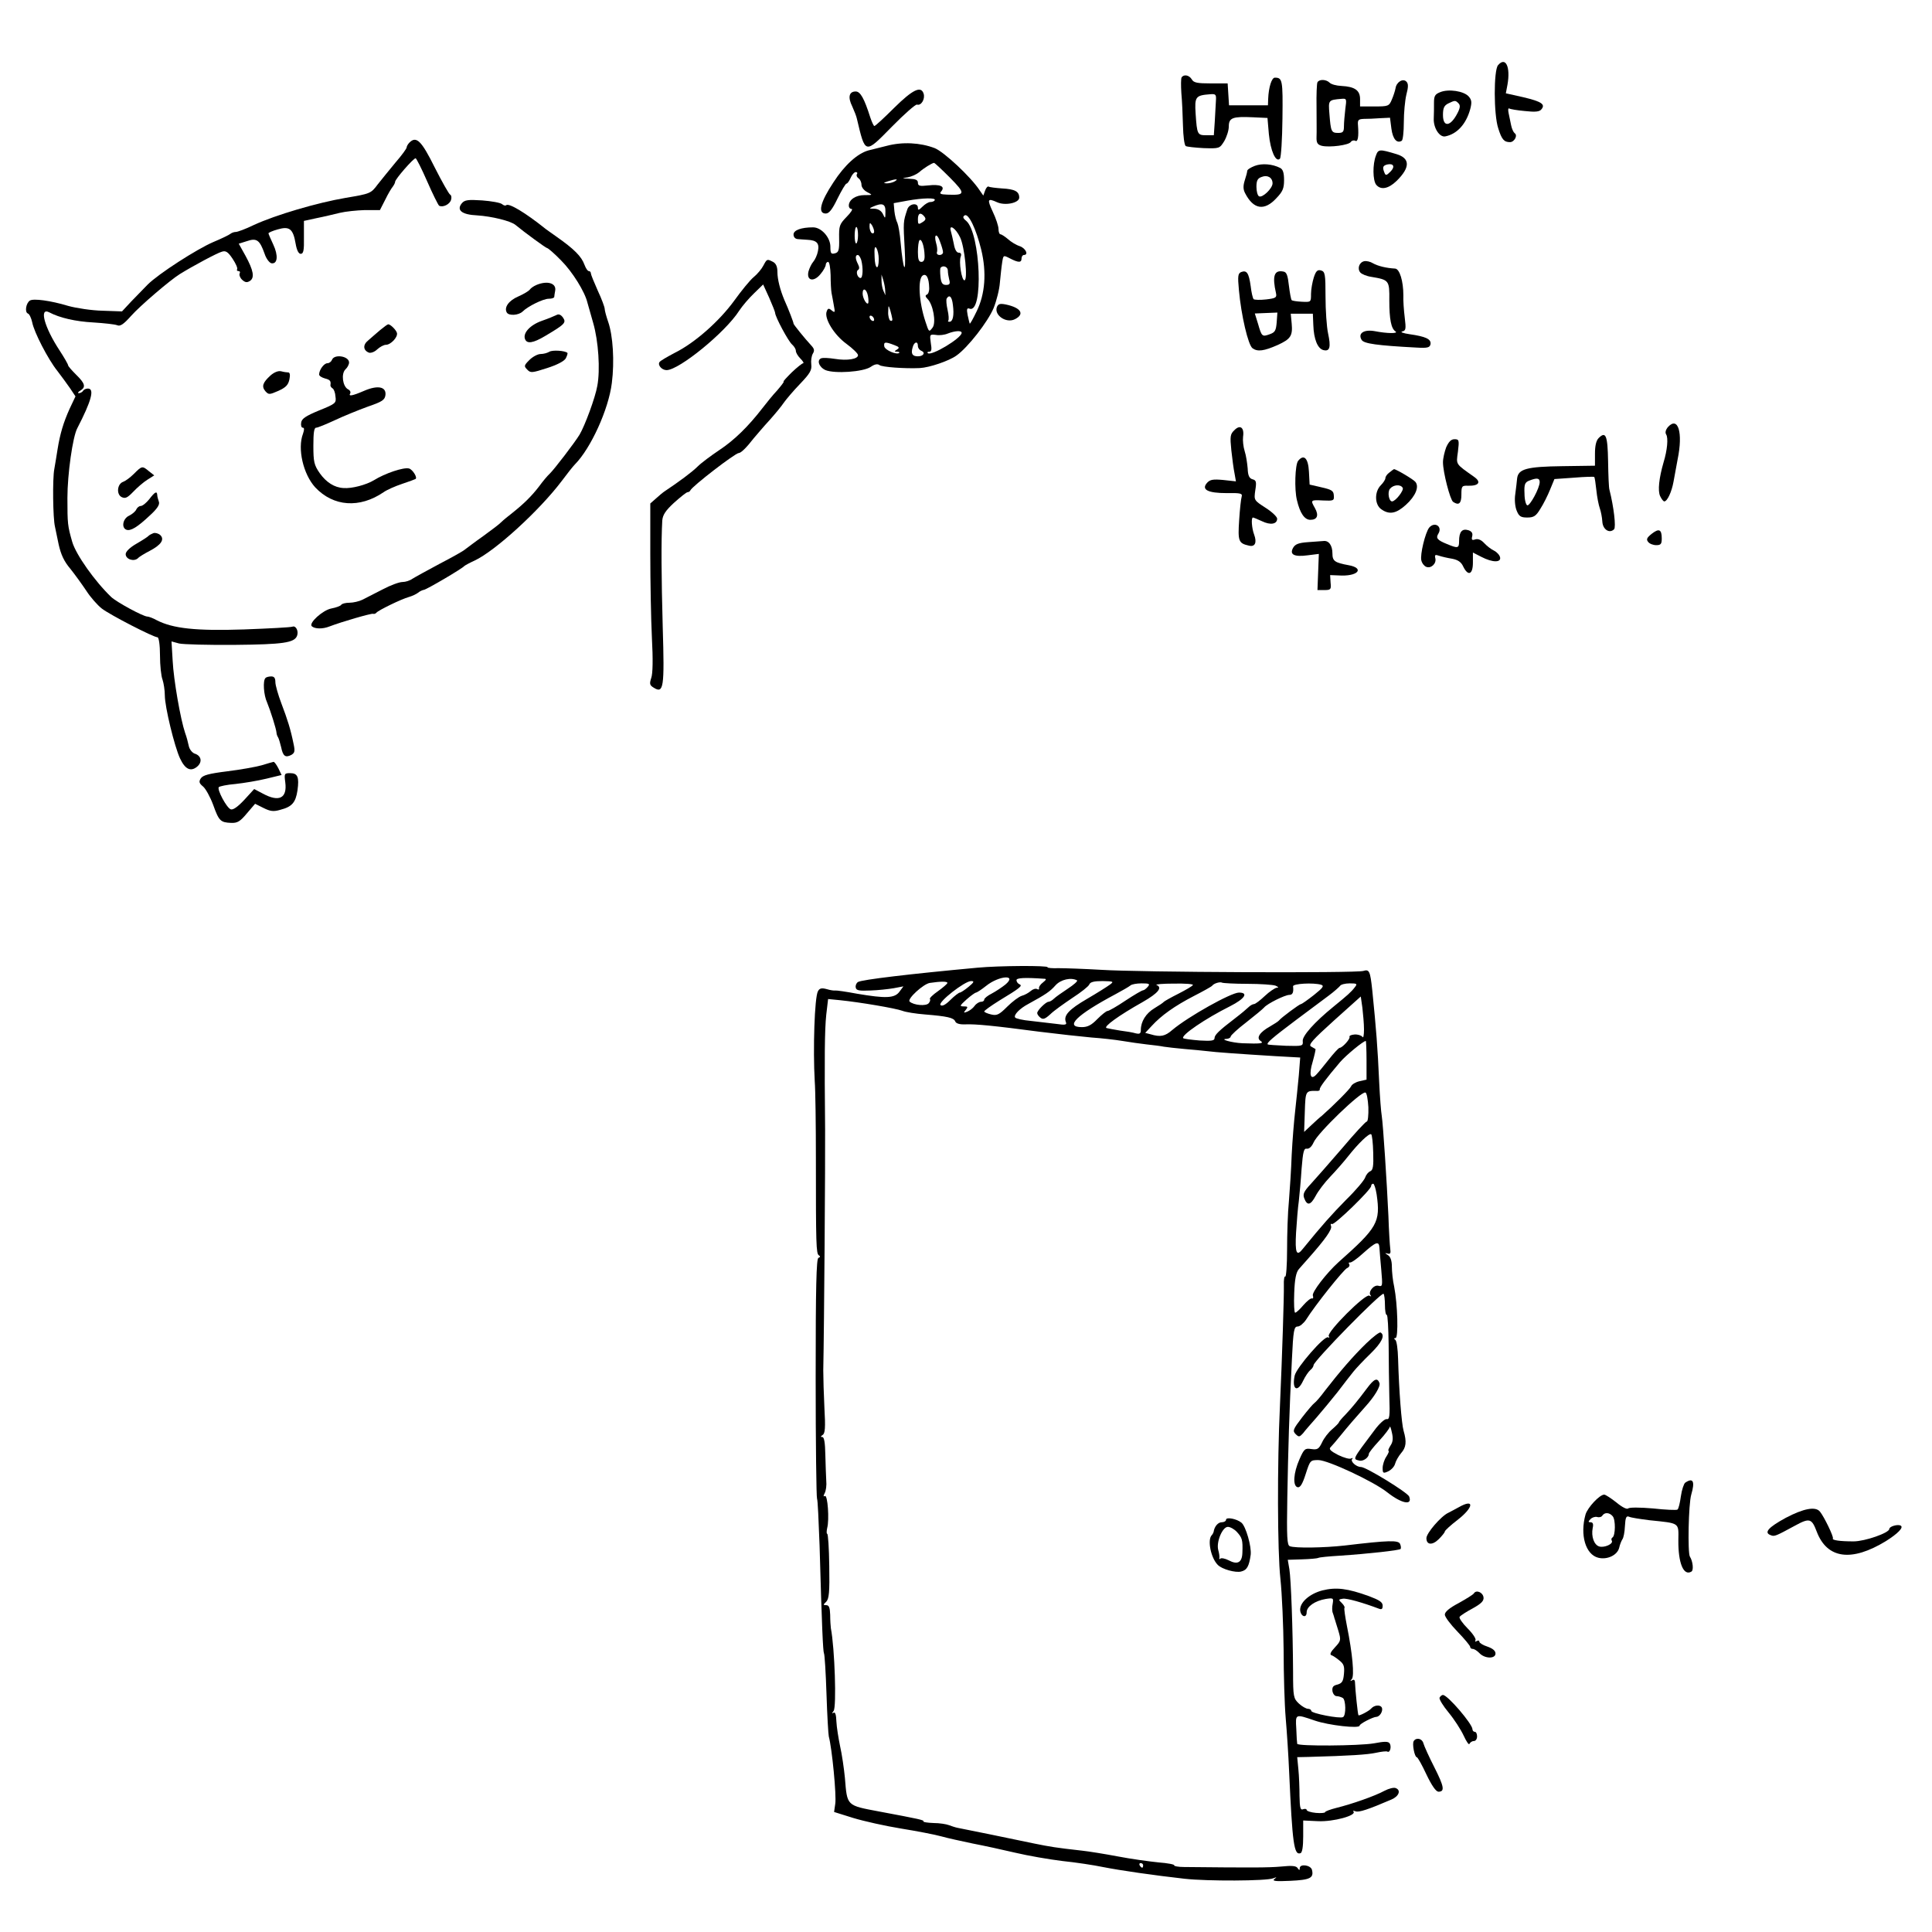 <?xml version="1.0"?>
<svg version="1.1" xmlns="http://www.w3.org/2000/svg" xmlns:xlink="http://www.w3.org/1999/xlink" width="400" height="400">
    <desc iVinci="yes" version="4.6" gridStep="20" showGrid="no" snapToGrid="no" codePlatform="0"/>
    <g id="Layer1" name="Layer 1" opacity="1">
        <g id="Shape1">
            <desc shapeID="1" type="0" basicInfo-basicType="0" basicInfo-roundedRectRadius="12" basicInfo-polygonSides="6" basicInfo-starPoints="5" bounding="rect(-10.461,-17.407,20.921,34.814)" text="" font-familyName="" font-pixelSize="20" font-bold="0" font-underline="0" font-alignment="1" strokeStyle="0" markerStart="0" markerEnd="0" shadowEnabled="0" shadowOffsetX="0" shadowOffsetY="2" shadowBlur="4" shadowOpacity="160" blurEnabled="0" blurRadius="4" transform="matrix(0.477,0,0,0.477,314.461,21.129)" pers-center="0,0" pers-size="0,0" pers-start="0,0" pers-end="0,0" locked="0" mesh="" flag=""/>
            <path id="shapePath1" d="M310.147,13.503 C309.241,14.6 309.241,23.707 310.195,26.567 C310.91,28.856 311.387,29.428 312.627,29.428 C313.533,29.428 314.295,27.998 313.58,27.569 C313.342,27.378 313.008,26.663 312.865,25.948 C312.722,25.233 312.484,24.088 312.341,23.421 C312.198,22.753 312.245,22.324 312.484,22.467 C312.722,22.61 314.152,22.849 315.726,22.991 C317.871,23.23 318.73,23.135 319.111,22.658 C320.017,21.609 319.207,21.037 315.392,20.131 L311.768,19.32 L312.102,17.556 C312.77,13.837 311.721,11.644 310.147,13.503 Z" style="stroke:none;fill-rule:nonzero;fill:#000000;fill-opacity:1;"/>
        </g>
        <g id="Shape2">
            <desc shapeID="2" type="0" basicInfo-basicType="0" basicInfo-roundedRectRadius="12" basicInfo-polygonSides="6" basicInfo-starPoints="5" bounding="rect(-22.047,-18.269,44.094,36.538)" text="" font-familyName="" font-pixelSize="20" font-bold="0" font-underline="0" font-alignment="1" strokeStyle="0" markerStart="0" markerEnd="0" shadowEnabled="0" shadowOffsetX="0" shadowOffsetY="2" shadowBlur="4" shadowOpacity="160" blurEnabled="0" blurRadius="4" transform="matrix(0.477,0,0,0.477,255.032,24.319)" pers-center="0,0" pers-size="0,0" pers-start="0,0" pers-end="0,0" locked="0" mesh="" flag=""/>
            <path id="shapePath2" d="M244.635,16.03 C244.492,16.316 244.492,17.747 244.587,19.273 C244.73,20.798 244.873,23.802 244.921,25.995 C244.968,28.141 245.207,30.048 245.493,30.239 C245.731,30.382 247.4,30.573 249.212,30.668 C252.454,30.763 252.502,30.763 253.456,29.238 C253.98,28.332 254.409,26.997 254.409,26.186 C254.409,24.374 255.22,24.088 259.368,24.279 L262.419,24.422 L262.705,27.76 C263.039,31.192 264.136,33.72 264.994,32.861 C265.233,32.623 265.471,28.856 265.519,24.517 C265.614,16.555 265.519,16.078 263.945,16.078 C263.278,16.078 262.658,18.081 262.562,20.465 L262.515,21.799 L258.51,21.799 L254.457,21.799 L254.314,19.511 L254.171,17.27 L250.69,17.27 C247.877,17.27 247.114,17.127 246.733,16.412 C246.208,15.553 245.111,15.315 244.635,16.03 M251.739,20.941 C251.691,21.799 251.596,23.754 251.501,25.233 L251.31,27.998 L249.736,27.998 C247.925,27.998 247.829,27.855 247.543,23.564 C247.305,19.988 247.543,19.749 250.547,19.511 C251.739,19.416 251.834,19.558 251.739,20.941 Z" style="stroke:none;fill-rule:nonzero;fill:#000000;fill-opacity:1;"/>
        </g>
        <g id="Shape3">
            <desc shapeID="3" type="0" basicInfo-basicType="0" basicInfo-roundedRectRadius="12" basicInfo-polygonSides="6" basicInfo-starPoints="5" bounding="rect(-19.851,-14.43,39.701,28.86)" text="" font-familyName="" font-pixelSize="20" font-bold="0" font-underline="0" font-alignment="1" strokeStyle="0" markerStart="0" markerEnd="0" shadowEnabled="0" shadowOffsetX="0" shadowOffsetY="2" shadowBlur="4" shadowOpacity="160" blurEnabled="0" blurRadius="4" transform="matrix(0.477,0,0,0.477,282.028,23.44)" pers-center="0,0" pers-size="0,0" pers-start="0,0" pers-end="0,0" locked="0" mesh="" flag=""/>
            <path id="shapePath3" d="M272.766,17.032 C272.623,17.27 272.528,19.606 272.575,22.133 C272.575,24.708 272.623,27.521 272.575,28.332 C272.528,29.571 272.766,29.953 273.672,30.191 C275.293,30.573 279.298,30.048 279.68,29.381 C279.87,29.095 280.299,28.999 280.586,29.142 C281.11,29.476 281.348,28.379 281.158,25.948 C281.062,24.851 281.205,24.66 282.397,24.613 C283.113,24.613 284.638,24.565 285.735,24.47 L287.785,24.374 L288.071,26.615 C288.357,28.808 289.216,29.762 290.217,29.142 C290.455,28.999 290.646,27.283 290.646,25.328 C290.646,23.373 290.884,20.798 291.171,19.606 C291.6,17.985 291.6,17.318 291.171,16.889 C290.455,16.173 289.12,16.984 288.93,18.271 C288.834,18.796 288.5,19.845 288.167,20.608 C287.595,21.99 287.404,22.038 284.591,22.038 L281.587,22.038 L281.587,20.512 C281.587,18.7 280.49,17.937 277.725,17.794 C276.676,17.747 275.627,17.461 275.293,17.127 C274.578,16.412 273.147,16.364 272.766,17.032 M278.535,22.562 C278.392,23.802 278.249,25.423 278.249,26.138 C278.249,27.283 278.058,27.521 277.057,27.521 C275.627,27.521 275.531,27.235 275.245,23.611 C275.007,20.703 275.007,20.703 277.725,20.465 C278.821,20.369 278.821,20.465 278.535,22.562 Z" style="stroke:none;fill-rule:nonzero;fill:#000000;fill-opacity:1;"/>
        </g>
        <g id="Shape4">
            <desc shapeID="4" type="0" basicInfo-basicType="0" basicInfo-roundedRectRadius="12" basicInfo-polygonSides="6" basicInfo-starPoints="5" bounding="rect(-16.163,-12.366,32.326,24.732)" text="" font-familyName="" font-pixelSize="20" font-bold="0" font-underline="0" font-alignment="1" strokeStyle="0" markerStart="0" markerEnd="0" shadowEnabled="0" shadowOffsetX="0" shadowOffsetY="2" shadowBlur="4" shadowOpacity="160" blurEnabled="0" blurRadius="4" transform="matrix(0.477,0,0,0.477,183.6,24.457)" pers-center="0,0" pers-size="0,0" pers-start="0,0" pers-end="0,0" locked="0" mesh="" flag=""/>
            <path id="shapePath4" d="M185.082,22.372 C183.032,24.422 181.22,26.091 181.029,26.091 C180.886,26.091 180.505,25.28 180.171,24.279 C178.931,20.369 178.121,18.939 177.167,18.939 C175.784,18.939 175.498,20.131 176.452,22.038 C176.881,22.991 177.31,24.088 177.406,24.565 C179.17,32.003 179.027,31.955 184.653,26.234 C187.228,23.611 189.564,21.561 189.85,21.657 C190.708,21.943 191.567,20.512 191.233,19.416 C190.708,17.699 188.992,18.51 185.082,22.372 Z" style="stroke:none;fill-rule:nonzero;fill:#000000;fill-opacity:1;"/>
        </g>
        <g id="Shape5">
            <desc shapeID="5" type="0" basicInfo-basicType="0" basicInfo-roundedRectRadius="12" basicInfo-polygonSides="6" basicInfo-starPoints="5" bounding="rect(-8.16,-9.974,16.32,19.949)" text="" font-familyName="" font-pixelSize="20" font-bold="0" font-underline="0" font-alignment="1" strokeStyle="0" markerStart="0" markerEnd="0" shadowEnabled="0" shadowOffsetX="0" shadowOffsetY="2" shadowBlur="4" shadowOpacity="160" blurEnabled="0" blurRadius="4" transform="matrix(0.477,0,0,0.477,300.73,23.5)" pers-center="0,0" pers-size="0,0" pers-start="0,0" pers-end="0,0" locked="0" mesh="" flag=""/>
            <path id="shapePath5" d="M298.18,19.082 C297.083,19.511 296.892,19.892 296.892,21.275 C296.892,22.229 296.892,23.659 296.845,24.517 C296.749,26.472 298.036,28.475 299.229,28.236 C301.66,27.76 303.52,25.709 304.378,22.658 C304.759,21.227 304.712,20.703 304.092,19.988 C303.091,18.843 299.896,18.366 298.18,19.082 M301.946,21.37 C302.375,21.799 302.328,22.324 301.756,23.421 C300.325,26.234 298.752,26.424 298.752,23.802 C298.752,22.372 298.99,21.847 299.848,21.418 C301.231,20.75 301.326,20.75 301.946,21.37 Z" style="stroke:none;fill-rule:nonzero;fill:#000000;fill-opacity:1;"/>
        </g>
        <g id="Shape6">
            <desc shapeID="6" type="0" basicInfo-basicType="0" basicInfo-roundedRectRadius="12" basicInfo-polygonSides="6" basicInfo-starPoints="5" bounding="rect(-92.36,-136.68,184.72,273.36)" text="" font-familyName="" font-pixelSize="20" font-bold="0" font-underline="0" font-alignment="1" strokeStyle="0" markerStart="0" markerEnd="0" shadowEnabled="0" shadowOffsetX="0" shadowOffsetY="2" shadowBlur="4" shadowOpacity="160" blurEnabled="0" blurRadius="4" transform="matrix(0.477,0,0,0.477,49.423,94.108)" pers-center="0,0" pers-size="0,0" pers-start="0,0" pers-end="0,0" locked="0" mesh="" flag=""/>
            <path id="shapePath6" d="M84.763,29.524 C84.477,29.81 84.191,30.287 84.191,30.525 C84.191,30.763 83.189,32.146 81.902,33.624 C80.662,35.102 78.993,37.2 78.183,38.202 C76.8,40.061 76.657,40.109 71.555,40.967 C65.691,41.968 57.061,44.495 52.531,46.593 C50.862,47.404 49.193,48.024 48.812,48.024 C48.431,48.024 47.954,48.214 47.715,48.405 C47.429,48.644 45.856,49.406 44.139,50.122 C40.802,51.552 32.839,56.654 30.55,58.942 C29.788,59.705 28.262,61.279 27.165,62.423 L25.258,64.473 L21.205,64.33 C19.012,64.283 15.817,63.806 14.101,63.329 C10.477,62.232 6.901,61.756 6.186,62.232 C5.375,62.757 5.089,64.616 5.757,64.903 C6.09,64.998 6.472,65.856 6.663,66.714 C7.044,68.765 9.953,74.391 11.86,76.775 C12.67,77.824 13.815,79.397 14.482,80.351 L15.627,82.067 L14.387,84.69 C13.147,87.455 12.432,89.791 11.908,93.082 C11.764,94.13 11.431,95.942 11.24,97.134 C10.858,99.089 10.954,107.338 11.383,109.054 C11.478,109.436 11.812,111.105 12.146,112.726 C12.623,114.824 13.242,116.206 14.578,117.78 C15.531,118.972 17.009,121.022 17.867,122.309 C18.726,123.645 20.156,125.266 21.062,125.981 C22.779,127.316 31.79,131.941 32.601,131.941 C32.887,131.941 33.125,133.514 33.125,135.708 C33.125,137.758 33.364,139.999 33.65,140.714 C33.888,141.429 34.127,142.907 34.127,144.004 C34.127,146.34 36.129,154.589 37.273,157.021 C38.322,159.262 39.467,159.834 40.802,158.737 C41.946,157.784 41.708,156.449 40.277,156.019 C39.8,155.829 39.228,155.161 39.085,154.446 C38.942,153.731 38.608,152.491 38.322,151.728 C37.369,148.915 35.938,140.714 35.748,136.804 L35.509,132.799 L37.083,133.228 C37.941,133.419 43.138,133.562 48.621,133.514 C58.586,133.419 60.923,133.085 61.495,131.655 C61.876,130.654 61.257,129.461 60.541,129.748 C60.16,129.891 55.63,130.129 50.481,130.32 C40.563,130.654 35.795,130.129 32.458,128.413 C31.695,127.983 30.789,127.65 30.503,127.65 C29.645,127.65 24.114,124.646 23.017,123.597 C19.632,120.355 15.722,114.824 14.959,112.201 C14.005,108.864 13.958,108.482 13.958,103.094 C13.958,98.183 15.054,90.411 16.008,88.647 C18.916,83.021 19.632,80.446 18.201,80.446 C17.82,80.446 17.343,80.637 17.2,80.923 C17.057,81.161 16.628,81.4 16.342,81.4 C16.008,81.4 16.151,81.161 16.628,80.875 C17.82,80.16 17.629,79.397 15.77,77.585 C14.864,76.68 14.101,75.821 14.101,75.63 C14.101,75.44 13.29,74.009 12.289,72.484 C9.19,67.763 8.045,63.567 10.191,64.664 C12.337,65.808 15.674,66.571 19.346,66.762 C21.587,66.905 23.78,67.143 24.257,67.334 C24.877,67.62 25.592,67.143 27.117,65.427 C29.025,63.281 35.223,57.989 37.226,56.749 C39.991,55.033 44.998,52.362 45.904,52.124 C46.714,51.838 47.191,52.124 48.145,53.555 C48.812,54.556 49.241,55.51 49.098,55.748 C48.955,55.939 49.098,56.129 49.384,56.129 C49.67,56.129 49.766,56.368 49.623,56.606 C49.48,56.892 49.67,57.464 50.099,57.894 C50.719,58.466 51.101,58.561 51.721,58.179 C52.769,57.512 52.483,55.986 50.815,52.935 L49.432,50.455 L51.101,49.931 C53.151,49.216 53.771,49.693 54.772,52.506 C55.106,53.555 55.773,54.413 56.202,54.508 C57.49,54.699 57.633,52.887 56.584,50.646 C56.012,49.454 55.583,48.405 55.583,48.31 C55.583,48.167 56.441,47.785 57.49,47.499 C59.921,46.784 60.684,47.356 61.209,50.455 C61.447,51.838 61.829,52.553 62.258,52.553 C62.83,52.553 62.973,51.838 62.925,49.168 L62.925,45.735 L65.548,45.163 C67.026,44.877 69.171,44.352 70.363,44.066 C71.555,43.78 73.892,43.542 75.561,43.494 L78.66,43.494 L79.756,41.348 C80.329,40.156 81.044,38.964 81.33,38.631 C81.568,38.297 81.807,37.868 81.807,37.629 C81.807,37.105 85.573,32.766 86.05,32.766 C86.193,32.766 87.29,34.912 88.434,37.534 C89.579,40.156 90.723,42.445 90.914,42.588 C91.677,43.017 93.155,42.302 93.393,41.348 C93.536,40.872 93.441,40.395 93.202,40.3 C92.964,40.204 91.534,37.677 90.008,34.673 C87.242,29.095 86.193,28.093 84.763,29.524 Z" style="stroke:none;fill-rule:nonzero;fill:#000000;fill-opacity:1;"/>
        </g>
        <g id="Shape7">
            <desc shapeID="7" type="0" basicInfo-basicType="0" basicInfo-roundedRectRadius="12" basicInfo-polygonSides="6" basicInfo-starPoints="5" bounding="rect(-50.547,-49.68,101.094,99.36)" text="" font-familyName="" font-pixelSize="20" font-bold="0" font-underline="0" font-alignment="1" strokeStyle="0" markerStart="0" markerEnd="0" shadowEnabled="0" shadowOffsetX="0" shadowOffsetY="2" shadowBlur="4" shadowOpacity="160" blurEnabled="0" blurRadius="4" transform="matrix(0.477,0,0,0.477,188.394,53.346)" pers-center="0,0" pers-size="0,0" pers-start="0,0" pers-end="0,0" locked="0" mesh="" flag=""/>
            <path id="shapePath7" d="M183.604,30.191 C182.031,30.573 180.314,31.002 179.79,31.145 C177.549,31.765 174.878,34.149 172.542,37.772 C169.824,41.873 169.252,44.209 170.969,44.209 C171.636,44.209 172.304,43.399 173.4,41.11 C174.259,39.394 175.069,38.011 175.26,38.011 C175.451,38.011 175.832,37.486 176.118,36.819 C176.404,36.151 176.881,35.627 177.167,35.627 C177.453,35.627 177.596,35.818 177.406,36.056 C177.262,36.342 177.406,36.676 177.739,36.914 C178.073,37.105 178.359,37.725 178.359,38.249 C178.359,38.774 178.884,39.441 179.551,39.775 C180.743,40.395 180.695,40.395 178.979,40.395 C177.167,40.395 175.737,41.348 175.737,42.588 C175.737,42.97 175.975,43.256 176.309,43.256 C176.643,43.256 176.166,44.019 175.26,44.924 C173.782,46.45 173.686,46.784 173.734,49.406 C173.782,51.838 173.639,52.267 172.828,52.458 C172.065,52.649 171.922,52.458 171.922,51.075 C171.922,49.168 170.063,47.07 168.346,47.07 C165.915,47.07 164.293,47.642 164.293,48.548 C164.293,49.073 164.627,49.454 165.152,49.502 C165.581,49.549 166.487,49.597 167.154,49.645 C169.109,49.74 169.681,50.36 169.348,51.981 C169.205,52.792 168.728,53.793 168.394,54.174 C168.013,54.603 167.583,55.51 167.393,56.177 C166.916,58.132 168.489,58.466 169.872,56.749 C170.492,56.034 170.969,55.128 170.969,54.794 C170.969,54.508 171.207,54.222 171.446,54.222 C171.732,54.222 171.922,55.462 171.97,56.94 C171.97,58.466 172.065,60.134 172.161,60.659 C172.256,61.183 172.494,62.328 172.638,63.234 C172.924,64.712 172.876,64.807 172.208,64.283 C171.589,63.758 171.398,63.806 171.159,64.473 C170.587,65.904 172.685,69.337 175.26,71.196 C176.547,72.15 177.644,73.199 177.644,73.533 C177.644,74.343 175.451,74.725 172.828,74.296 C171.636,74.105 170.397,74.057 170.11,74.152 C169.014,74.486 169.538,76.012 170.921,76.632 C172.828,77.395 178.693,77.013 180.266,75.964 C181.077,75.392 181.697,75.297 182.078,75.583 C182.603,76.012 187.371,76.346 190.422,76.203 C192.425,76.107 196.478,74.725 198.003,73.628 C200.387,71.959 204.536,66.619 205.728,63.758 C206.3,62.328 206.92,59.944 207.015,58.513 C207.158,57.083 207.349,55.176 207.492,54.318 C207.73,52.792 207.73,52.792 209.113,53.507 C210.877,54.413 211.497,54.413 211.497,53.507 C211.497,53.125 211.735,52.792 211.974,52.792 C213.023,52.792 212.355,51.409 211.163,50.98 C210.4,50.741 209.304,50.074 208.684,49.502 C208.064,48.977 207.349,48.501 207.11,48.501 C206.92,48.501 206.729,48.024 206.729,47.404 C206.729,46.832 206.204,45.211 205.537,43.828 C204.345,41.253 204.44,40.967 206.443,41.873 C208.112,42.636 211.02,42.016 211.02,40.919 C211.02,39.632 210.114,39.155 207.444,39.012 C206.157,38.917 204.917,38.774 204.679,38.631 C204.488,38.535 204.154,38.869 203.963,39.441 L203.582,40.49 L202.819,39.394 C201.007,36.628 195.429,31.431 193.521,30.668 C190.518,29.524 186.846,29.333 183.604,30.191 M196.668,36.771 C199.958,40.109 199.911,40.443 196.144,40.3 C194.666,40.252 194.427,40.109 194.904,39.584 C195.715,38.583 194.666,38.106 192.139,38.392 C190.422,38.583 190.041,38.488 190.041,37.82 C190.041,37.248 189.564,37.057 188.277,37.01 C186.656,36.914 186.608,36.914 187.895,36.723 C188.706,36.58 189.755,36.104 190.279,35.675 C191.233,34.816 192.949,33.767 193.378,33.72 C193.521,33.72 195,35.102 196.668,36.771 M185.273,37.534 C184.891,37.772 184.128,37.963 183.604,37.963 C182.841,37.915 182.841,37.868 183.842,37.534 C185.511,37.01 186.131,37.01 185.273,37.534 M193.521,41.444 C193.426,41.682 192.997,41.825 192.616,41.825 C192.234,41.825 191.519,42.254 190.994,42.779 C190.232,43.542 190.041,43.589 190.041,43.017 C190.041,41.873 188.229,42.159 187.848,43.351 C186.989,45.973 186.989,45.783 187.323,51.838 C187.609,57.274 186.989,56.034 186.465,50.217 C186.322,48.405 185.988,46.593 185.797,46.164 C185.559,45.735 185.273,44.638 185.177,43.732 L185.034,42.064 L187.895,41.539 C191.09,40.967 193.855,40.919 193.521,41.444 M183.318,43.828 C183.318,45.306 183.27,45.354 182.793,44.305 C182.46,43.637 181.84,43.256 181.029,43.208 C179.885,43.208 179.885,43.16 180.743,42.779 C182.698,41.921 183.366,42.207 183.318,43.828 M191.376,44.829 C191.757,45.306 191.662,45.592 190.947,46.021 C190.136,46.546 190.041,46.45 190.041,45.401 C190.041,44.114 190.613,43.876 191.376,44.829 M203.153,51.695 C204.297,56.415 203.963,60.897 202.199,64.473 C201.484,65.951 200.864,67.096 200.769,67 C200.721,66.905 200.53,66.142 200.34,65.236 C200.101,63.996 200.197,63.711 200.721,63.901 C203.677,65.046 203.01,48.31 200.054,45.735 C199.338,45.163 199.291,44.877 199.72,44.591 C200.53,44.114 202.104,47.404 203.153,51.695 M180.982,47.928 C180.982,48.262 180.791,48.405 180.505,48.262 C180.266,48.119 180.028,47.499 180.028,46.927 C180.028,46.069 180.123,46.021 180.505,46.593 C180.743,46.975 180.982,47.594 180.982,47.928 M177.644,48.739 C177.644,49.645 177.453,50.408 177.262,50.408 C176.976,50.408 176.833,48.596 177.072,47.404 C177.31,46.45 177.644,47.261 177.644,48.739 M198.766,49.12 C199.72,51.028 200.435,58.036 199.672,58.036 C199.1,58.036 198.48,54.174 198.909,53.125 C199.1,52.601 198.957,52.315 198.48,52.315 C198.051,52.315 197.67,51.647 197.479,50.503 C197.288,49.549 197.002,48.357 196.859,47.833 C196.43,46.307 197.86,47.213 198.766,49.12 M195.238,52.172 C195.286,52.506 194.952,52.792 194.523,52.792 C194.094,52.792 193.855,52.506 193.998,52.172 C194.094,51.886 194.046,51.028 193.808,50.312 C193.283,48.453 193.998,48.167 194.618,50.026 C194.952,50.885 195.238,51.886 195.238,52.172 M191.424,52.887 C191.471,53.793 191.233,54.222 190.756,54.222 C190.232,54.222 190.041,53.698 190.041,52.172 C190.041,51.028 190.184,49.931 190.375,49.74 C190.804,49.311 191.376,51.028 191.424,52.887 M181.935,53.602 C181.935,56.177 181.125,55.748 181.077,53.125 C180.982,51.361 181.125,50.837 181.458,51.361 C181.697,51.743 181.935,52.744 181.935,53.602 M178.311,53.841 C178.741,55.462 178.645,57.56 178.168,57.56 C177.549,57.56 177.119,56.225 177.644,55.891 C177.978,55.7 177.93,55.271 177.644,54.699 C177.072,53.602 177.024,52.792 177.596,52.792 C177.835,52.792 178.121,53.269 178.311,53.841 M196.239,55.986 C196.239,56.463 196.382,57.321 196.525,57.894 C196.764,58.752 196.621,58.99 195.858,58.99 C195.143,58.99 194.856,58.609 194.713,57.321 C194.618,56.368 194.618,55.51 194.761,55.414 C195.286,54.842 196.239,55.271 196.239,55.986 M192.377,59.562 C192.425,60.23 192.186,60.897 191.9,60.993 C191.519,61.136 191.567,61.422 192.043,61.899 C193.188,63.043 193.855,66.762 193.092,67.811 C192.329,68.812 192.329,68.812 191.614,66.619 C190.232,62.519 189.993,57.703 191.042,57.035 C191.805,56.558 192.329,57.56 192.377,59.562 M183.27,60.182 L183.318,61.136 L182.889,60.182 C182.65,59.658 182.507,58.704 182.507,58.036 L182.507,56.844 L182.889,58.036 C183.079,58.704 183.27,59.658 183.27,60.182 M179.694,61.231 C179.837,61.994 179.837,62.661 179.742,62.804 C179.408,63.138 178.598,61.708 178.598,60.754 C178.598,59.467 179.408,59.801 179.694,61.231 M197.288,63.138 C197.574,65.284 197.288,66.619 196.573,66.619 C196.287,66.619 196.192,66.524 196.335,66.38 C196.478,66.19 196.43,65.236 196.192,64.187 C195.953,63.138 195.858,62.089 196.001,61.803 C196.573,60.897 197.097,61.422 197.288,63.138 M184.748,66.047 C184.796,66.38 184.605,66.524 184.319,66.38 C184.081,66.237 183.842,65.379 183.89,64.569 C183.938,63.091 183.938,63.091 184.319,64.235 C184.51,64.903 184.701,65.713 184.748,66.047 M180.982,66.19 C180.982,66.476 180.791,66.524 180.505,66.38 C180.266,66.237 180.028,65.856 180.028,65.618 C180.028,65.332 180.266,65.284 180.505,65.427 C180.791,65.57 180.982,65.951 180.982,66.19 M199.1,68.908 C199.1,70.004 192.759,73.819 192.091,73.103 C191.9,72.96 192.043,72.817 192.425,72.817 C192.854,72.817 192.949,72.341 192.711,71.005 C192.472,69.241 192.472,69.194 193.76,69.337 C194.475,69.48 195.572,69.337 196.239,69.051 C197.717,68.478 199.1,68.383 199.1,68.908 M185.13,71.435 C186.179,71.816 186.274,72.007 185.75,72.341 C185.13,72.722 185.13,72.817 185.702,72.817 C186.083,72.817 186.274,72.913 186.179,73.056 C185.654,73.533 183.223,72.484 183.079,71.721 C182.936,70.767 183.27,70.719 185.13,71.435 M190.041,71.625 C190.041,72.055 190.375,72.484 190.756,72.627 C191.662,73.008 191.185,73.771 190.041,73.771 C188.896,73.771 188.563,73.246 188.944,71.959 C189.23,70.767 190.041,70.529 190.041,71.625 Z" style="stroke:none;fill-rule:nonzero;fill:#000000;fill-opacity:1;"/>
        </g>
        <g id="Shape8">
            <desc shapeID="8" type="0" basicInfo-basicType="0" basicInfo-roundedRectRadius="12" basicInfo-polygonSides="6" basicInfo-starPoints="5" bounding="rect(-7.244,-8.164,14.489,16.328)" text="" font-familyName="" font-pixelSize="20" font-bold="0" font-underline="0" font-alignment="1" strokeStyle="0" markerStart="0" markerEnd="0" shadowEnabled="0" shadowOffsetX="0" shadowOffsetY="2" shadowBlur="4" shadowOpacity="160" blurEnabled="0" blurRadius="4" transform="matrix(0.477,0,0,0.477,287.818,35.046)" pers-center="0,0" pers-size="0,0" pers-start="0,0" pers-end="0,0" locked="0" mesh="" flag=""/>
            <path id="shapePath8" d="M284.877,32.194 C284.162,34.006 284.209,37.343 284.924,38.249 C285.878,39.394 287.452,39.107 289.168,37.439 C291.981,34.673 291.981,32.766 289.12,31.908 C285.64,30.859 285.354,30.859 284.877,32.194 M287.881,35.531 C287.07,36.342 286.879,36.39 286.641,35.77 C286.164,34.626 286.307,34.292 287.213,34.053 C288.548,33.767 288.882,34.53 287.881,35.531 Z" style="stroke:none;fill-rule:nonzero;fill:#000000;fill-opacity:1;"/>
        </g>
        <g id="Shape9">
            <desc shapeID="9" type="0" basicInfo-basicType="0" basicInfo-roundedRectRadius="12" basicInfo-polygonSides="6" basicInfo-starPoints="5" bounding="rect(-8.801,-9.242,17.602,18.484)" text="" font-familyName="" font-pixelSize="20" font-bold="0" font-underline="0" font-alignment="1" strokeStyle="0" markerStart="0" markerEnd="0" shadowEnabled="0" shadowOffsetX="0" shadowOffsetY="2" shadowBlur="4" shadowOpacity="160" blurEnabled="0" blurRadius="4" transform="matrix(0.477,0,0,0.477,261.656,38.416)" pers-center="0,0" pers-size="0,0" pers-start="0,0" pers-end="0,0" locked="0" mesh="" flag=""/>
            <path id="shapePath9" d="M259.797,34.339 C258.939,34.673 258.224,35.102 258.224,35.388 C258.224,35.627 257.985,36.533 257.699,37.391 C257.365,38.488 257.365,39.203 257.794,40.013 C259.511,43.351 261.752,43.732 264.231,41.062 C265.566,39.68 265.852,39.012 265.852,37.296 C265.852,35.77 265.614,35.055 265.042,34.769 C263.468,33.958 261.323,33.767 259.797,34.339 M263.468,37.963 C263.468,39.012 261.323,41.062 260.655,40.633 C260.369,40.49 260.131,39.584 260.131,38.678 C260.131,37.391 260.369,36.914 261.227,36.628 C262.419,36.151 263.468,36.771 263.468,37.963 Z" style="stroke:none;fill-rule:nonzero;fill:#000000;fill-opacity:1;"/>
        </g>
        <g id="Shape10">
            <desc shapeID="10" type="0" basicInfo-basicType="0" basicInfo-roundedRectRadius="12" basicInfo-polygonSides="6" basicInfo-starPoints="5" bounding="rect(-65.544,-93.017,131.087,186.034)" text="" font-familyName="" font-pixelSize="20" font-bold="0" font-underline="0" font-alignment="1" strokeStyle="0" markerStart="0" markerEnd="0" shadowEnabled="0" shadowOffsetX="0" shadowOffsetY="2" shadowBlur="4" shadowOpacity="160" blurEnabled="0" blurRadius="4" transform="matrix(0.477,0,0,0.477,95.701,85.755)" pers-center="0,0" pers-size="0,0" pers-start="0,0" pers-end="0,0" locked="0" mesh="" flag=""/>
            <path id="shapePath10" d="M95.634,42.064 C94.442,43.494 95.586,44.448 98.781,44.591 C101.785,44.781 105.694,45.735 106.696,46.546 C108.603,48.119 113.037,51.361 113.276,51.361 C113.466,51.361 114.801,52.506 116.184,53.936 C118.52,56.272 121.095,60.42 121.62,62.661 C121.763,63.138 122.287,64.998 122.812,66.857 C123.908,70.624 124.29,76.584 123.67,79.874 C123.241,82.353 121.095,88.123 119.999,89.982 C118.95,91.699 114.706,97.23 113.8,98.088 C113.371,98.469 112.37,99.661 111.607,100.71 C110.033,102.761 108.412,104.334 106.076,106.194 C105.218,106.861 104.216,107.672 103.835,108.053 C103.501,108.435 101.737,109.77 100.021,111.009 C98.256,112.249 96.588,113.536 96.254,113.775 C95.968,114.061 93.584,115.396 91.009,116.731 C88.434,118.114 85.907,119.496 85.383,119.83 C84.858,120.212 83.952,120.498 83.332,120.498 C82.665,120.498 80.853,121.165 79.232,122.023 C77.659,122.834 75.751,123.788 75.036,124.169 C74.369,124.503 73.129,124.789 72.366,124.789 C71.555,124.789 70.793,124.98 70.65,125.218 C70.507,125.456 69.601,125.79 68.599,125.981 C66.835,126.315 63.879,128.985 64.546,129.652 C65.166,130.224 66.787,130.272 68.218,129.7 C70.84,128.699 76.8,126.982 77.229,127.077 C77.468,127.173 77.802,127.03 77.945,126.839 C78.326,126.362 83.094,124.026 84.668,123.597 C85.335,123.406 86.146,123.025 86.527,122.739 C86.861,122.452 87.433,122.166 87.767,122.119 C88.387,122.023 95.682,117.732 96.111,117.208 C96.254,117.065 97.207,116.54 98.256,116.063 C102.548,114.061 111.702,105.669 116.279,99.614 C117.376,98.136 118.616,96.562 119.045,96.133 C122.335,92.795 126.006,84.737 126.674,79.302 C127.246,74.82 126.912,69.48 125.911,66.619 C125.529,65.522 125.196,64.283 125.196,63.949 C125.196,63.615 124.576,61.899 123.765,60.182 C123.002,58.466 122.335,56.844 122.335,56.606 C122.335,56.32 122.144,56.129 121.906,56.129 C121.667,56.129 121.286,55.557 121,54.794 C120.38,53.078 118.854,51.552 115.183,48.977 C114.277,48.357 113.323,47.642 113.037,47.452 C108.698,43.971 105.313,41.968 104.789,42.493 C104.646,42.636 104.264,42.54 103.93,42.254 C103.597,41.968 101.737,41.635 99.83,41.492 C96.921,41.301 96.206,41.396 95.634,42.064 Z" style="stroke:none;fill-rule:nonzero;fill:#000000;fill-opacity:1;"/>
        </g>
        <g id="Shape11">
            <desc shapeID="11" type="0" basicInfo-basicType="0" basicInfo-roundedRectRadius="12" basicInfo-polygonSides="6" basicInfo-starPoints="5" bounding="rect(-35.576,-93.296,71.152,186.592)" text="" font-familyName="" font-pixelSize="20" font-bold="0" font-underline="0" font-alignment="1" strokeStyle="0" markerStart="0" markerEnd="0" shadowEnabled="0" shadowOffsetX="0" shadowOffsetY="2" shadowBlur="4" shadowOpacity="160" blurEnabled="0" blurRadius="4" transform="matrix(0.477,0,0,0.477,151.562,98.294)" pers-center="0,0" pers-size="0,0" pers-start="0,0" pers-end="0,0" locked="0" mesh="" flag=""/>
            <path id="shapePath11" d="M158.047,54.985 C157.714,55.653 156.808,56.749 156.045,57.369 C155.282,57.989 153.47,60.23 151.992,62.28 C148.893,66.524 143.839,71.005 139.69,73.056 C138.165,73.866 136.734,74.677 136.544,74.963 C136.114,75.583 137.02,76.632 138.022,76.632 C140.644,76.584 150.18,68.812 153.041,64.33 C153.661,63.377 155.044,61.756 156.092,60.754 L158,58.895 L159.239,61.612 C159.907,63.138 160.479,64.569 160.479,64.759 C160.479,65.57 163.245,70.719 164.007,71.339 C164.437,71.721 164.77,72.293 164.77,72.627 C164.77,73.008 165.199,73.723 165.724,74.248 C166.248,74.772 166.487,75.201 166.296,75.201 C166.105,75.201 165.009,76.06 163.912,77.109 C162.863,78.158 162.052,79.016 162.243,79.016 C162.386,79.016 161.766,79.826 160.908,80.828 C160.002,81.781 158.667,83.45 157.857,84.499 C154.948,88.266 152.04,91.127 148.94,93.177 C147.224,94.321 145.174,95.847 144.411,96.61 C143.267,97.754 140.549,99.757 137.688,101.664 C137.306,101.902 136.448,102.618 135.828,103.19 L134.636,104.239 L134.636,114.633 C134.636,120.355 134.779,128.174 134.97,132.036 C135.209,136.47 135.161,139.522 134.827,140.38 C134.446,141.572 134.493,141.858 135.352,142.383 C137.402,143.67 137.593,142.383 137.211,129.843 C136.925,119.449 136.877,111.963 137.116,107.767 C137.211,106.623 137.783,105.717 139.547,104.096 C140.882,102.904 142.122,101.902 142.361,101.902 C142.551,101.902 142.837,101.759 142.933,101.521 C143.314,100.663 152.23,93.797 152.946,93.797 C153.422,93.797 154.614,92.605 156.045,90.745 C156.665,90.03 158.095,88.314 159.335,86.978 C160.527,85.643 161.862,84.022 162.291,83.355 C162.768,82.687 164.246,80.923 165.629,79.493 C167.726,77.299 168.108,76.632 167.965,75.44 C167.869,74.677 168.013,73.676 168.299,73.199 C168.68,72.579 168.585,72.198 167.965,71.53 C166.63,70.1 164.246,67.143 164.293,67 C164.341,66.857 163.292,64.092 162.386,62.089 C161.528,60.039 160.956,57.846 160.956,56.32 C160.956,55.223 160.67,54.556 160.05,54.222 C158.81,53.602 158.81,53.555 158.047,54.985 Z" style="stroke:none;fill-rule:nonzero;fill:#000000;fill-opacity:1;"/>
        </g>
        <g id="Shape12">
            <desc shapeID="12" type="0" basicInfo-basicType="0" basicInfo-roundedRectRadius="12" basicInfo-polygonSides="6" basicInfo-starPoints="5" bounding="rect(-15.598,-18.828,31.195,37.656)" text="" font-familyName="" font-pixelSize="20" font-bold="0" font-underline="0" font-alignment="1" strokeStyle="0" markerStart="0" markerEnd="0" shadowEnabled="0" shadowOffsetX="0" shadowOffsetY="2" shadowBlur="4" shadowOpacity="160" blurEnabled="0" blurRadius="4" transform="matrix(0.477,0,0,0.477,288.752,63.032)" pers-center="0,0" pers-size="0,0" pers-start="0,0" pers-end="0,0" locked="0" mesh="" flag=""/>
            <path id="shapePath12" d="M282.445,54.079 C281.396,54.318 280.967,55.605 281.635,56.415 C281.921,56.749 282.922,57.178 283.923,57.321 C287.595,57.941 287.69,58.036 287.642,62.185 C287.642,66.094 288.024,68.049 288.93,68.621 C289.597,69.098 287.118,69.051 284.686,68.574 C282.397,68.145 281.062,69.003 281.921,70.386 C282.397,71.149 285.115,71.53 293.221,71.959 C295.605,72.102 296.034,71.959 296.177,71.244 C296.32,70.195 295.176,69.671 291.838,69.194 C290.551,69.003 289.836,68.765 290.312,68.621 C291.075,68.478 291.123,68.097 290.837,65.761 C290.646,64.235 290.503,62.185 290.551,61.136 C290.551,58.227 289.788,55.653 288.834,55.605 C287.022,55.51 285.258,55.08 284.257,54.508 C283.732,54.174 282.922,53.984 282.445,54.079 Z" style="stroke:none;fill-rule:nonzero;fill:#000000;fill-opacity:1;"/>
        </g>
        <g id="Shape13">
            <desc shapeID="13" type="0" basicInfo-basicType="0" basicInfo-roundedRectRadius="12" basicInfo-polygonSides="6" basicInfo-starPoints="5" bounding="rect(-19.851,-17.426,39.701,34.851)" text="" font-familyName="" font-pixelSize="20" font-bold="0" font-underline="0" font-alignment="1" strokeStyle="0" markerStart="0" markerEnd="0" shadowEnabled="0" shadowOffsetX="0" shadowOffsetY="2" shadowBlur="4" shadowOpacity="160" blurEnabled="0" blurRadius="4" transform="matrix(0.477,0,0,0.477,265.82,64.245)" pers-center="0,0" pers-size="0,0" pers-start="0,0" pers-end="0,0" locked="0" mesh="" flag=""/>
            <path id="shapePath13" d="M272.003,57.464 C271.717,58.37 271.431,59.944 271.431,60.85 C271.431,62.566 271.431,62.566 269.524,62.471 C268.522,62.423 267.521,62.28 267.426,62.137 C267.283,61.994 267.044,60.659 266.854,59.133 C266.615,56.987 266.377,56.32 265.709,56.225 C263.802,55.843 263.373,57.131 264.184,60.707 C264.374,61.612 264.136,61.756 262.133,61.994 C260.894,62.137 259.749,62.089 259.559,61.946 C259.368,61.756 259.082,60.516 258.939,59.228 C258.557,56.511 258.128,55.891 256.984,56.32 C256.316,56.606 256.221,57.083 256.507,60.087 C256.984,65.332 258.414,71.435 259.32,72.102 C260.369,72.865 261.704,72.674 264.517,71.435 C267.235,70.195 267.664,69.527 267.426,66.953 L267.235,64.95 L269.524,64.95 L271.812,64.95 L271.908,67.287 C272.003,70.243 272.814,72.198 274.006,72.484 C275.341,72.817 275.579,71.864 274.959,69.003 C274.673,67.668 274.435,64.235 274.435,61.422 C274.435,56.702 274.339,56.225 273.481,55.986 C272.766,55.795 272.432,56.129 272.003,57.464 M264.327,66.714 C264.184,68.431 263.993,68.812 262.896,69.194 C261.323,69.766 261.227,69.718 260.464,67.048 L259.797,64.903 L262.133,64.807 L264.47,64.712 L264.327,66.714 Z" style="stroke:none;fill-rule:nonzero;fill:#000000;fill-opacity:1;"/>
        </g>
        <g id="Shape14">
            <desc shapeID="14" type="0" basicInfo-basicType="0" basicInfo-roundedRectRadius="12" basicInfo-polygonSides="6" basicInfo-starPoints="5" bounding="rect(-10.722,-6.965,21.444,13.93)" text="" font-familyName="" font-pixelSize="20" font-bold="0" font-underline="0" font-alignment="1" strokeStyle="0" markerStart="0" markerEnd="0" shadowEnabled="0" shadowOffsetX="0" shadowOffsetY="2" shadowBlur="4" shadowOpacity="160" blurEnabled="0" blurRadius="4" transform="matrix(0.477,0,0,0.477,109.861,61.857)" pers-center="0,0" pers-size="0,0" pers-start="0,0" pers-end="0,0" locked="0" mesh="" flag=""/>
            <path id="shapePath14" d="M111.082,58.99 C110.51,59.228 109.89,59.658 109.7,59.944 C109.509,60.23 108.412,60.897 107.316,61.374 C105.313,62.232 104.312,63.663 104.932,64.712 C105.361,65.427 107.363,65.284 108.174,64.521 C109.27,63.424 112.465,61.851 113.609,61.851 C114.229,61.851 114.706,61.708 114.754,61.469 C114.754,61.279 114.849,60.707 114.944,60.182 C115.23,58.656 113.371,58.036 111.082,58.99 Z" style="stroke:none;fill-rule:nonzero;fill:#000000;fill-opacity:1;"/>
        </g>
        <g id="Shape15">
            <desc shapeID="15" type="0" basicInfo-basicType="0" basicInfo-roundedRectRadius="12" basicInfo-polygonSides="6" basicInfo-starPoints="5" bounding="rect(-5.22,-3.583,10.44,7.165)" text="" font-familyName="" font-pixelSize="20" font-bold="0" font-underline="0" font-alignment="1" strokeStyle="0" markerStart="0" markerEnd="0" shadowEnabled="0" shadowOffsetX="0" shadowOffsetY="2" shadowBlur="4" shadowOpacity="160" blurEnabled="0" blurRadius="4" transform="matrix(0.477,0,0,0.477,208.788,64.633)" pers-center="0,0" pers-size="0,0" pers-start="0,0" pers-end="0,0" locked="0" mesh="" flag=""/>
            <path id="shapePath15" d="M206.395,63.567 C205.775,65.236 208.302,67 210.114,66.094 C212.212,65.046 211.402,63.711 208.255,63.043 C207.063,62.804 206.681,62.9 206.395,63.567 Z" style="stroke:none;fill-rule:nonzero;fill:#000000;fill-opacity:1;"/>
        </g>
        <g id="Shape16">
            <desc shapeID="16" type="0" basicInfo-basicType="0" basicInfo-roundedRectRadius="12" basicInfo-polygonSides="6" basicInfo-starPoints="5" bounding="rect(-8.653,-6.031,17.306,12.061)" text="" font-familyName="" font-pixelSize="20" font-bold="0" font-underline="0" font-alignment="1" strokeStyle="0" markerStart="0" markerEnd="0" shadowEnabled="0" shadowOffsetX="0" shadowOffsetY="2" shadowBlur="4" shadowOpacity="160" blurEnabled="0" blurRadius="4" transform="matrix(0.477,0,0,0.477,112.737,67.982)" pers-center="0,0" pers-size="0,0" pers-start="0,0" pers-end="0,0" locked="0" mesh="" flag=""/>
            <path id="shapePath16" d="M115.183,65.236 C114.801,65.427 113.419,65.999 112.179,66.428 C109.747,67.287 108.222,68.955 108.698,70.195 C109.08,71.244 110.367,71.053 112.846,69.575 C116.947,67.143 117.281,66.81 116.566,65.761 C116.136,65.141 115.66,64.95 115.183,65.236 Z" style="stroke:none;fill-rule:nonzero;fill:#000000;fill-opacity:1;"/>
        </g>
        <g id="Shape17">
            <desc shapeID="17" type="0" basicInfo-basicType="0" basicInfo-roundedRectRadius="12" basicInfo-polygonSides="6" basicInfo-starPoints="5" bounding="rect(-7.114,-6.188,14.227,12.377)" text="" font-familyName="" font-pixelSize="20" font-bold="0" font-underline="0" font-alignment="1" strokeStyle="0" markerStart="0" markerEnd="0" shadowEnabled="0" shadowOffsetX="0" shadowOffsetY="2" shadowBlur="4" shadowOpacity="160" blurEnabled="0" blurRadius="4" transform="matrix(0.477,0,0,0.477,78.813,70.094)" pers-center="0,0" pers-size="0,0" pers-start="0,0" pers-end="0,0" locked="0" mesh="" flag=""/>
            <path id="shapePath17" d="M78.707,68.335 C77.945,69.003 76.8,69.957 76.228,70.481 C75.084,71.387 75.179,72.531 76.371,73.008 C76.753,73.151 77.563,72.865 78.088,72.341 C78.66,71.816 79.47,71.387 79.9,71.387 C80.901,71.387 82.379,69.814 82.188,68.955 C82.045,68.335 80.853,67.143 80.376,67.143 C80.233,67.143 79.518,67.668 78.707,68.335 Z" style="stroke:none;fill-rule:nonzero;fill:#000000;fill-opacity:1;"/>
        </g>
        <g id="Shape18">
            <desc shapeID="18" type="0" basicInfo-basicType="0" basicInfo-roundedRectRadius="12" basicInfo-polygonSides="6" basicInfo-starPoints="5" bounding="rect(-9.247,-4.637,18.494,9.275)" text="" font-familyName="" font-pixelSize="20" font-bold="0" font-underline="0" font-alignment="1" strokeStyle="0" markerStart="0" markerEnd="0" shadowEnabled="0" shadowOffsetX="0" shadowOffsetY="2" shadowBlur="4" shadowOpacity="160" blurEnabled="0" blurRadius="4" transform="matrix(0.477,0,0,0.477,113.092,74.81)" pers-center="0,0" pers-size="0,0" pers-start="0,0" pers-end="0,0" locked="0" mesh="" flag=""/>
            <path id="shapePath18" d="M113.752,72.817 C113.371,73.056 112.56,73.294 111.941,73.294 C111.321,73.294 110.272,73.866 109.604,74.534 C108.46,75.678 108.46,75.821 109.175,76.536 C109.843,77.252 110.176,77.204 113.276,76.203 C115.374,75.535 116.804,74.772 117.138,74.2 C117.424,73.628 117.567,73.151 117.471,73.056 C116.947,72.579 114.372,72.436 113.752,72.817 Z" style="stroke:none;fill-rule:nonzero;fill:#000000;fill-opacity:1;"/>
        </g>
        <g id="Shape19">
            <desc shapeID="19" type="0" basicInfo-basicType="0" basicInfo-roundedRectRadius="12" basicInfo-polygonSides="6" basicInfo-starPoints="5" bounding="rect(-25.024,-31.91,50.047,63.821)" text="" font-familyName="" font-pixelSize="20" font-bold="0" font-underline="0" font-alignment="1" strokeStyle="0" markerStart="0" markerEnd="0" shadowEnabled="0" shadowOffsetX="0" shadowOffsetY="2" shadowBlur="4" shadowOpacity="160" blurEnabled="0" blurRadius="4" transform="matrix(0.477,0,0,0.477,74.208,88.983)" pers-center="0,0" pers-size="0,0" pers-start="0,0" pers-end="0,0" locked="0" mesh="" flag=""/>
            <path id="shapePath19" d="M68.742,74.486 C68.599,74.868 68.17,75.201 67.789,75.201 C67.073,75.201 66.072,76.584 66.072,77.538 C66.072,77.824 66.597,78.158 67.264,78.348 C68.361,78.634 68.552,78.873 68.409,79.779 C68.409,79.969 68.599,80.255 68.838,80.399 C69.124,80.542 69.41,81.305 69.457,82.115 C69.648,83.45 69.505,83.593 66.072,84.976 C63.307,86.12 62.449,86.692 62.353,87.503 C62.258,88.075 62.401,88.552 62.687,88.552 C63.021,88.552 63.021,88.933 62.735,89.791 C61.543,92.891 62.782,98.183 65.262,100.901 C69.028,104.906 74.464,105.288 79.423,101.902 C80.09,101.426 81.807,100.663 83.237,100.186 C84.668,99.709 85.955,99.232 86.002,99.185 C86.527,98.946 85.43,97.182 84.668,96.991 C83.571,96.705 79.709,97.993 77.42,99.423 C75.847,100.377 72.843,101.187 71.126,101.044 C69.219,100.949 67.55,99.852 66.215,97.993 C65.023,96.276 64.88,95.609 64.88,92.271 C64.88,89.601 65.023,88.552 65.452,88.552 C65.786,88.552 67.503,87.837 69.267,87.026 C71.079,86.168 74.13,84.928 76.085,84.213 C79.137,83.164 79.661,82.83 79.804,81.781 C79.995,80.065 78.231,79.683 75.37,80.923 C72.938,81.972 72.08,82.115 72.509,81.448 C72.652,81.161 72.461,80.78 72.032,80.589 C70.936,79.969 70.602,77.395 71.508,76.489 C71.937,76.107 72.271,75.44 72.271,75.058 C72.271,73.723 69.219,73.246 68.742,74.486 Z" style="stroke:none;fill-rule:nonzero;fill:#000000;fill-opacity:1;"/>
        </g>
        <g id="Shape20">
            <desc shapeID="20" type="0" basicInfo-basicType="0" basicInfo-roundedRectRadius="12" basicInfo-polygonSides="6" basicInfo-starPoints="5" bounding="rect(-5.798,-4.935,11.596,9.87)" text="" font-familyName="" font-pixelSize="20" font-bold="0" font-underline="0" font-alignment="1" strokeStyle="0" markerStart="0" markerEnd="0" shadowEnabled="0" shadowOffsetX="0" shadowOffsetY="2" shadowBlur="4" shadowOpacity="160" blurEnabled="0" blurRadius="4" transform="matrix(0.477,0,0,0.477,57.254,79.191)" pers-center="0,0" pers-size="0,0" pers-start="0,0" pers-end="0,0" locked="0" mesh="" flag=""/>
            <path id="shapePath20" d="M56.012,77.728 C54.391,79.207 54.105,80.017 54.963,81.018 C55.63,81.734 55.773,81.734 57.633,80.923 C59.206,80.208 59.683,79.683 59.921,78.539 C60.112,77.633 60.017,77.109 59.683,77.109 C59.397,77.109 58.729,77.013 58.205,76.87 C57.633,76.727 56.775,77.061 56.012,77.728 Z" style="stroke:none;fill-rule:nonzero;fill:#000000;fill-opacity:1;"/>
        </g>
        <g id="Shape21">
            <desc shapeID="21" type="0" basicInfo-basicType="0" basicInfo-roundedRectRadius="12" basicInfo-polygonSides="6" basicInfo-starPoints="5" bounding="rect(-4.566,-16.904,9.131,33.807)" text="" font-familyName="" font-pixelSize="20" font-bold="0" font-underline="0" font-alignment="1" strokeStyle="0" markerStart="0" markerEnd="0" shadowEnabled="0" shadowOffsetX="0" shadowOffsetY="2" shadowBlur="4" shadowOpacity="160" blurEnabled="0" blurRadius="4" transform="matrix(0.477,0,0,0.477,345.631,95.75)" pers-center="0,0" pers-size="0,0" pers-start="0,0" pers-end="0,0" locked="0" mesh="" flag=""/>
            <path id="shapePath21" d="M345.335,88.409 C344.858,88.981 344.715,89.553 344.954,89.935 C345.431,90.65 345.192,93.225 344.429,95.704 C343.476,98.994 343.19,101.616 343.714,102.713 C344,103.333 344.382,103.81 344.572,103.81 C345.192,103.81 346.098,101.855 346.48,99.757 C346.67,98.708 347.052,96.61 347.338,95.084 C348.482,89.553 347.433,86.12 345.335,88.409 Z" style="stroke:none;fill-rule:nonzero;fill:#000000;fill-opacity:1;"/>
        </g>
        <g id="Shape22">
            <desc shapeID="22" type="0" basicInfo-basicType="0" basicInfo-roundedRectRadius="12" basicInfo-polygonSides="6" basicInfo-starPoints="5" bounding="rect(-15.683,-25.779,31.366,51.559)" text="" font-familyName="" font-pixelSize="20" font-bold="0" font-underline="0" font-alignment="1" strokeStyle="0" markerStart="0" markerEnd="0" shadowEnabled="0" shadowOffsetX="0" shadowOffsetY="2" shadowBlur="4" shadowOpacity="160" blurEnabled="0" blurRadius="4" transform="matrix(0.477,0,0,0.477,256.944,100.739)" pers-center="0,0" pers-size="0,0" pers-start="0,0" pers-end="0,0" locked="0" mesh="" flag=""/>
            <path id="shapePath22" d="M255.553,89.076 C254.695,89.887 254.648,90.364 254.934,93.225 C255.124,94.989 255.41,97.134 255.601,98.04 L255.887,99.661 L253.265,99.375 C251.167,99.184 250.547,99.28 249.927,99.947 C248.64,101.378 250.07,102.093 253.98,102.093 C256.793,102.045 257.27,102.141 257.079,102.808 C256.936,103.237 256.698,105.431 256.555,107.672 C256.269,112.011 256.412,112.487 258.557,112.964 C259.845,113.298 260.274,112.344 259.654,110.675 C259.177,109.436 258.986,107.147 259.416,107.147 C259.511,107.147 260.369,107.481 261.275,107.91 C263.039,108.768 264.422,108.53 264.422,107.386 C264.422,107.004 263.325,105.955 262.038,105.145 C259.606,103.571 259.606,103.571 259.892,101.521 C260.178,99.757 260.083,99.423 259.32,99.232 C258.653,99.041 258.367,98.469 258.319,96.991 C258.224,95.895 257.985,94.273 257.699,93.415 C257.413,92.509 257.27,91.174 257.365,90.411 C257.651,88.504 256.745,87.837 255.553,89.076 Z" style="stroke:none;fill-rule:nonzero;fill:#000000;fill-opacity:1;"/>
        </g>
        <g id="Shape23">
            <desc shapeID="23" type="0" basicInfo-basicType="0" basicInfo-roundedRectRadius="12" basicInfo-polygonSides="6" basicInfo-starPoints="5" bounding="rect(-21.707,-20.873,43.414,41.747)" text="" font-familyName="" font-pixelSize="20" font-bold="0" font-underline="0" font-alignment="1" strokeStyle="0" markerStart="0" markerEnd="0" shadowEnabled="0" shadowOffsetX="0" shadowOffsetY="2" shadowBlur="4" shadowOpacity="160" blurEnabled="0" blurRadius="4" transform="matrix(0.477,0,0,0.477,323.988,100.015)" pers-center="0,0" pers-size="0,0" pers-start="0,0" pers-end="0,0" locked="0" mesh="" flag=""/>
            <path id="shapePath23" d="M330.984,90.698 C330.459,91.222 330.221,92.319 330.221,93.94 L330.221,96.419 L323.545,96.514 C316.107,96.61 314.343,97.087 314.105,99.041 C314.057,99.709 313.866,101.139 313.723,102.284 C313.533,103.476 313.676,104.906 314.009,105.717 C314.486,106.909 314.868,107.147 316.203,107.147 C317.538,107.147 318.015,106.861 318.92,105.335 C319.54,104.382 320.446,102.57 320.923,101.378 L321.829,99.184 L325.882,98.898 C328.123,98.708 330.03,98.66 330.078,98.755 C330.173,98.851 330.364,100.09 330.507,101.473 C330.65,102.904 330.984,104.572 331.222,105.24 C331.46,105.907 331.699,107.147 331.746,108.005 C331.842,109.627 333.225,110.532 334.178,109.579 C334.607,109.15 334.13,105.002 333.225,101.426 C333.081,101.044 332.986,98.374 332.938,95.513 C332.843,90.125 332.462,89.219 330.984,90.698 M318.777,99.804 C318.777,101.044 316.727,104.811 316.203,104.62 C315.917,104.525 315.631,103.428 315.631,102.188 C315.535,100.281 315.726,99.852 316.584,99.518 C318.158,98.898 318.777,98.946 318.777,99.804 Z" style="stroke:none;fill-rule:nonzero;fill:#000000;fill-opacity:1;"/>
        </g>
        <g id="Shape24">
            <desc shapeID="24" type="0" basicInfo-basicType="0" basicInfo-roundedRectRadius="12" basicInfo-polygonSides="6" basicInfo-starPoints="5" bounding="rect(-7.677,-14,15.353,28)" text="" font-familyName="" font-pixelSize="20" font-bold="0" font-underline="0" font-alignment="1" strokeStyle="0" markerStart="0" markerEnd="0" shadowEnabled="0" shadowOffsetX="0" shadowOffsetY="2" shadowBlur="4" shadowOpacity="160" blurEnabled="0" blurRadius="4" transform="matrix(0.477,0,0,0.477,302.412,97.611)" pers-center="0,0" pers-size="0,0" pers-start="0,0" pers-end="0,0" locked="0" mesh="" flag=""/>
            <path id="shapePath24" d="M299.419,92.605 C299.085,93.511 298.752,94.893 298.752,95.704 C298.752,97.754 300.23,103.476 300.85,103.905 C302.042,104.715 302.566,104.239 302.566,102.427 C302.566,100.615 302.661,100.52 303.997,100.567 C306.19,100.615 306.714,99.804 305.236,98.755 C301.279,95.942 301.469,96.276 301.851,93.511 C302.137,91.127 302.089,90.936 301.136,90.936 C300.421,90.936 299.944,91.46 299.419,92.605 Z" style="stroke:none;fill-rule:nonzero;fill:#000000;fill-opacity:1;"/>
        </g>
        <g id="Shape25">
            <desc shapeID="25" type="0" basicInfo-basicType="0" basicInfo-roundedRectRadius="12" basicInfo-polygonSides="6" basicInfo-starPoints="5" bounding="rect(-8.381,-13.536,16.762,27.073)" text="" font-familyName="" font-pixelSize="20" font-bold="0" font-underline="0" font-alignment="1" strokeStyle="0" markerStart="0" markerEnd="0" shadowEnabled="0" shadowOffsetX="0" shadowOffsetY="2" shadowBlur="4" shadowOpacity="160" blurEnabled="0" blurRadius="4" transform="matrix(0.477,0,0,0.477,272.176,101.17)" pers-center="0,0" pers-size="0,0" pers-start="0,0" pers-end="0,0" locked="0" mesh="" flag=""/>
            <path id="shapePath25" d="M268.761,95.418 C268.141,96.181 267.95,101.33 268.522,103.571 C269.142,106.241 270.096,107.624 271.288,107.624 C272.718,107.624 273.1,106.718 272.242,105.192 C271.288,103.523 271.336,103.476 273.91,103.619 C276.104,103.714 276.247,103.666 276.151,102.57 C276.104,101.616 275.722,101.378 273.624,100.901 L271.145,100.329 L271.002,97.659 C270.859,94.846 269.953,93.94 268.761,95.418 Z" style="stroke:none;fill-rule:nonzero;fill:#000000;fill-opacity:1;"/>
        </g>
        <g id="Shape26">
            <desc shapeID="26" type="0" basicInfo-basicType="0" basicInfo-roundedRectRadius="12" basicInfo-polygonSides="6" basicInfo-starPoints="5" bounding="rect(-7.855,-6.62,15.711,13.239)" text="" font-familyName="" font-pixelSize="20" font-bold="0" font-underline="0" font-alignment="1" strokeStyle="0" markerStart="0" markerEnd="0" shadowEnabled="0" shadowOffsetX="0" shadowOffsetY="2" shadowBlur="4" shadowOpacity="160" blurEnabled="0" blurRadius="4" transform="matrix(0.477,0,0,0.477,28.188,99.922)" pers-center="0,0" pers-size="0,0" pers-start="0,0" pers-end="0,0" locked="0" mesh="" flag=""/>
            <path id="shapePath26" d="M27.69,98.136 C26.927,98.898 25.925,99.614 25.496,99.757 C24.257,100.186 24.066,102.331 25.163,102.904 C25.925,103.285 26.355,103.094 27.594,101.807 C28.453,100.901 29.74,99.804 30.503,99.328 L31.933,98.422 L30.837,97.563 C29.454,96.419 29.406,96.419 27.69,98.136 Z" style="stroke:none;fill-rule:nonzero;fill:#000000;fill-opacity:1;"/>
        </g>
        <g id="Shape27">
            <desc shapeID="27" type="0" basicInfo-basicType="0" basicInfo-roundedRectRadius="12" basicInfo-polygonSides="6" basicInfo-starPoints="5" bounding="rect(-8.876,-9.454,17.751,18.907)" text="" font-familyName="" font-pixelSize="20" font-bold="0" font-underline="0" font-alignment="1" strokeStyle="0" markerStart="0" markerEnd="0" shadowEnabled="0" shadowOffsetX="0" shadowOffsetY="2" shadowBlur="4" shadowOpacity="160" blurEnabled="0" blurRadius="4" transform="matrix(0.477,0,0,0.477,289.138,101.641)" pers-center="0,0" pers-size="0,0" pers-start="0,0" pers-end="0,0" locked="0" mesh="" flag=""/>
            <path id="shapePath27" d="M287.69,97.802 C287.213,98.136 286.832,98.66 286.832,98.994 C286.832,99.28 286.403,99.947 285.878,100.472 C284.543,101.807 284.591,104.477 285.973,105.431 C287.642,106.623 289.073,106.337 291.075,104.525 C293.078,102.713 293.888,100.758 293.03,99.757 C292.601,99.232 288.977,97.087 288.596,97.134 C288.548,97.134 288.119,97.468 287.69,97.802 M290.408,100.996 C290.741,101.473 288.93,103.81 288.214,103.81 C287.547,103.81 287.213,101.855 287.785,101.187 C288.5,100.329 289.979,100.234 290.408,100.996 Z" style="stroke:none;fill-rule:nonzero;fill:#000000;fill-opacity:1;"/>
        </g>
        <g id="Shape28">
            <desc shapeID="28" type="0" basicInfo-basicType="0" basicInfo-roundedRectRadius="12" basicInfo-polygonSides="6" basicInfo-starPoints="5" bounding="rect(-7.782,-8.153,15.564,16.306)" text="" font-familyName="" font-pixelSize="20" font-bold="0" font-underline="0" font-alignment="1" strokeStyle="0" markerStart="0" markerEnd="0" shadowEnabled="0" shadowOffsetX="0" shadowOffsetY="2" shadowBlur="4" shadowOpacity="160" blurEnabled="0" blurRadius="4" transform="matrix(0.477,0,0,0.477,29.231,105.856)" pers-center="0,0" pers-size="0,0" pers-start="0,0" pers-end="0,0" locked="0" mesh="" flag=""/>
            <path id="shapePath28" d="M30.884,103.38 C30.264,104.143 29.502,104.763 29.12,104.763 C28.786,104.763 28.405,105.097 28.214,105.478 C28.071,105.86 27.404,106.432 26.736,106.766 C25.449,107.338 25.067,109.245 26.164,109.674 C27.022,110.008 28.453,109.15 31.027,106.718 C32.601,105.288 33.125,104.429 32.887,103.857 C32.744,103.428 32.553,102.808 32.553,102.474 C32.505,101.616 32.076,101.807 30.884,103.38 Z" style="stroke:none;fill-rule:nonzero;fill:#000000;fill-opacity:1;"/>
        </g>
        <g id="Shape29">
            <desc shapeID="29" type="0" basicInfo-basicType="0" basicInfo-roundedRectRadius="12" basicInfo-polygonSides="6" basicInfo-starPoints="5" bounding="rect(-17.171,-10.468,34.342,20.936)" text="" font-familyName="" font-pixelSize="20" font-bold="0" font-underline="0" font-alignment="1" strokeStyle="0" markerStart="0" markerEnd="0" shadowEnabled="0" shadowOffsetX="0" shadowOffsetY="2" shadowBlur="4" shadowOpacity="160" blurEnabled="0" blurRadius="4" transform="matrix(0.477,0,0,0.477,302.41,113.634)" pers-center="0,0" pers-size="0,0" pers-start="0,0" pers-end="0,0" locked="0" mesh="" flag=""/>
            <path id="shapePath29" d="M295.891,109.245 C295.08,110.294 293.984,114.824 294.27,116.016 C294.413,116.636 294.89,117.208 295.271,117.351 C296.272,117.78 297.417,116.683 297.178,115.634 C296.988,114.871 297.131,114.776 297.941,115.062 C298.513,115.253 299.753,115.539 300.659,115.682 C301.851,115.92 302.518,116.349 302.948,117.303 C303.949,119.353 304.95,118.972 304.95,116.492 L304.95,114.395 L306.714,115.3 C309.003,116.492 310.815,116.492 310.576,115.396 C310.481,114.919 309.909,114.299 309.337,114.013 C308.717,113.727 307.811,113.012 307.286,112.44 C306.667,111.772 305.999,111.486 305.427,111.677 C304.759,111.915 304.616,111.772 304.807,111.009 C304.95,110.389 304.712,110.008 303.997,109.77 C302.709,109.388 302.089,110.103 302.089,112.011 C302.089,113.536 301.851,113.584 299.562,112.63 C297.56,111.82 297.226,111.391 297.798,110.485 C298.704,109.007 297.035,107.91 295.891,109.245 Z" style="stroke:none;fill-rule:nonzero;fill:#000000;fill-opacity:1;"/>
        </g>
        <g id="Shape30">
            <desc shapeID="30" type="0" basicInfo-basicType="0" basicInfo-roundedRectRadius="12" basicInfo-polygonSides="6" basicInfo-starPoints="5" bounding="rect(-3.189,-3.214,6.378,6.428)" text="" font-familyName="" font-pixelSize="20" font-bold="0" font-underline="0" font-alignment="1" strokeStyle="0" markerStart="0" markerEnd="0" shadowEnabled="0" shadowOffsetX="0" shadowOffsetY="2" shadowBlur="4" shadowOpacity="160" blurEnabled="0" blurRadius="4" transform="matrix(0.477,0,0,0.477,342.527,111.336)" pers-center="0,0" pers-size="0,0" pers-start="0,0" pers-end="0,0" locked="0" mesh="" flag=""/>
            <path id="shapePath30" d="M341.95,110.532 C340.949,111.343 340.806,111.677 341.235,112.201 C341.521,112.583 342.284,112.869 342.904,112.869 C343.857,112.869 344.048,112.63 344.048,111.486 C344.048,109.579 343.476,109.34 341.95,110.532 Z" style="stroke:none;fill-rule:nonzero;fill:#000000;fill-opacity:1;"/>
        </g>
        <g id="Shape31">
            <desc shapeID="31" type="0" basicInfo-basicType="0" basicInfo-roundedRectRadius="12" basicInfo-polygonSides="6" basicInfo-starPoints="5" bounding="rect(-7.919,-5.868,15.838,11.736)" text="" font-familyName="" font-pixelSize="20" font-bold="0" font-underline="0" font-alignment="1" strokeStyle="0" markerStart="0" markerEnd="0" shadowEnabled="0" shadowOffsetX="0" shadowOffsetY="2" shadowBlur="4" shadowOpacity="160" blurEnabled="0" blurRadius="4" transform="matrix(0.477,0,0,0.477,29.797,113.139)" pers-center="0,0" pers-size="0,0" pers-start="0,0" pers-end="0,0" locked="0" mesh="" flag=""/>
            <path id="shapePath31" d="M31.742,110.389 C31.361,110.532 30.932,110.771 30.789,110.914 C30.646,111.105 29.549,111.82 28.309,112.535 C26.879,113.346 26.021,114.204 26.021,114.728 C26.021,115.777 27.69,116.349 28.548,115.587 C28.834,115.253 29.978,114.585 30.98,114.061 C33.364,112.821 34.127,111.677 33.173,110.771 C32.791,110.437 32.124,110.246 31.742,110.389 Z" style="stroke:none;fill-rule:nonzero;fill:#000000;fill-opacity:1;"/>
        </g>
        <g id="Shape32">
            <desc shapeID="32" type="0" basicInfo-basicType="0" basicInfo-roundedRectRadius="12" basicInfo-polygonSides="6" basicInfo-starPoints="5" bounding="rect(-14.313,-10.664,28.626,21.327)" text="" font-familyName="" font-pixelSize="20" font-bold="0" font-underline="0" font-alignment="1" strokeStyle="0" markerStart="0" markerEnd="0" shadowEnabled="0" shadowOffsetX="0" shadowOffsetY="2" shadowBlur="4" shadowOpacity="160" blurEnabled="0" blurRadius="4" transform="matrix(0.477,0,0,0.477,274.289,117.082)" pers-center="0,0" pers-size="0,0" pers-start="0,0" pers-end="0,0" locked="0" mesh="" flag=""/>
            <path id="shapePath32" d="M270.763,112.249 C268.809,112.392 268.141,112.678 267.712,113.441 C266.949,114.824 267.95,115.348 270.763,114.967 L273.052,114.681 L272.909,118.447 L272.766,122.166 L274.196,122.166 C275.531,122.166 275.627,122.023 275.484,120.641 L275.388,119.067 L277.82,119.163 C281.348,119.21 282.397,117.589 279.203,117.017 C276.342,116.492 275.865,116.159 275.865,114.585 C275.865,112.916 275.102,111.868 274.006,112.011 C273.577,112.058 272.098,112.154 270.763,112.249 Z" style="stroke:none;fill-rule:nonzero;fill:#000000;fill-opacity:1;"/>
        </g>
        <g id="Shape33">
            <desc shapeID="33" type="0" basicInfo-basicType="0" basicInfo-roundedRectRadius="12" basicInfo-polygonSides="6" basicInfo-starPoints="5" bounding="rect(-6.646,-17.338,13.291,34.677)" text="" font-familyName="" font-pixelSize="20" font-bold="0" font-underline="0" font-alignment="1" strokeStyle="0" markerStart="0" markerEnd="0" shadowEnabled="0" shadowOffsetX="0" shadowOffsetY="2" shadowBlur="4" shadowOpacity="160" blurEnabled="0" blurRadius="4" transform="matrix(0.477,0,0,0.477,57.796,148.313)" pers-center="0,0" pers-size="0,0" pers-start="0,0" pers-end="0,0" locked="0" mesh="" flag=""/>
            <path id="shapePath33" d="M54.963,140.38 C54.391,140.905 54.581,143.909 55.297,145.434 C55.964,147.055 57.204,150.918 57.251,151.728 C57.251,151.967 57.394,152.396 57.585,152.682 C57.728,152.92 58.014,153.874 58.205,154.684 C58.586,156.544 59.063,156.925 60.303,156.305 C61.018,155.876 61.113,155.543 60.78,154.017 C60.16,150.965 59.54,149.01 58.253,145.625 C57.585,143.861 57.013,141.858 57.013,141.238 C57.013,140.38 56.775,140.046 56.155,140.046 C55.678,140.046 55.106,140.19 54.963,140.38 Z" style="stroke:none;fill-rule:nonzero;fill:#000000;fill-opacity:1;"/>
        </g>
        <g id="Shape34">
            <desc shapeID="34" type="0" basicInfo-basicType="0" basicInfo-roundedRectRadius="12" basicInfo-polygonSides="6" basicInfo-starPoints="5" bounding="rect(-21.415,-13.257,42.829,26.514)" text="" font-familyName="" font-pixelSize="20" font-bold="0" font-underline="0" font-alignment="1" strokeStyle="0" markerStart="0" markerEnd="0" shadowEnabled="0" shadowOffsetX="0" shadowOffsetY="2" shadowBlur="4" shadowOpacity="160" blurEnabled="0" blurRadius="4" transform="matrix(0.477,0,0,0.477,51.524,164.054)" pers-center="0,0" pers-size="0,0" pers-start="0,0" pers-end="0,0" locked="0" mesh="" flag=""/>
            <path id="shapePath34" d="M54.152,158.451 C52.96,158.785 49.766,159.357 47.048,159.691 C43.233,160.168 41.994,160.501 41.565,161.169 C41.136,161.836 41.231,162.17 42.041,162.838 C42.566,163.267 43.52,164.983 44.139,166.652 C45.331,169.99 45.665,170.276 47.858,170.371 C49.146,170.419 49.718,170.085 51.101,168.416 L52.817,166.414 L54.534,167.272 C55.964,167.987 56.632,168.082 58.062,167.653 C60.446,167.034 61.209,166.175 61.59,163.648 C61.972,160.883 61.638,160.072 60.065,160.072 C58.873,160.072 58.825,160.168 59.063,161.979 C59.492,165.269 57.776,166.128 54.438,164.316 L52.626,163.362 L50.576,165.603 C49.241,167.034 48.24,167.749 47.763,167.558 C46.905,167.224 44.95,163.553 45.284,162.981 C45.427,162.79 47,162.456 48.764,162.313 C50.529,162.122 53.389,161.646 55.153,161.217 L58.3,160.454 L57.633,159.071 C57.251,158.308 56.775,157.688 56.632,157.736 C56.441,157.784 55.344,158.07 54.152,158.451 Z" style="stroke:none;fill-rule:nonzero;fill:#000000;fill-opacity:1;"/>
        </g>
        <g id="Shape35">
            <desc shapeID="35" type="0" basicInfo-basicType="0" basicInfo-roundedRectRadius="12" basicInfo-polygonSides="6" basicInfo-starPoints="5" bounding="rect(-2.478,-0.288,4.956,0.576)" text="" font-familyName="" font-pixelSize="20" font-bold="0" font-underline="0" font-alignment="1" strokeStyle="0" markerStart="0" markerEnd="0" shadowEnabled="0" shadowOffsetX="0" shadowOffsetY="2" shadowBlur="4" shadowOpacity="160" blurEnabled="0" blurRadius="4" transform="matrix(1,0,0,1,3.652,3507.56)" pers-center="0,0" pers-size="0,0" pers-start="0,0" pers-end="0,0" locked="0" mesh="" flag=""/>
            <path id="shapePath35" d="M1.8,3507.7 C3,3507.9 4.8,3507.9 5.8,3507.7 C6.7,3507.4 5.7,3507.2 3.5,3507.3 C1.3,3507.3 0.5,3507.5 1.8,3507.7 Z" style="stroke:none;fill-rule:nonzero;fill:#000000;fill-opacity:1;"/>
        </g>
        <g id="Shape36">
            <desc shapeID="36" type="0" basicInfo-basicType="0" basicInfo-roundedRectRadius="12" basicInfo-polygonSides="6" basicInfo-starPoints="5" bounding="rect(-128.443,-198.686,256.886,397.372)" text="" font-familyName="" font-pixelSize="20" font-bold="0" font-underline="0" font-alignment="1" strokeStyle="0" markerStart="0" markerEnd="0" shadowEnabled="0" shadowOffsetX="0" shadowOffsetY="2" shadowBlur="4" shadowOpacity="160" blurEnabled="0" blurRadius="4" transform="matrix(0.477,0,0,0.477,229.766,294.734)" pers-center="0,0" pers-size="0,0" pers-start="0,0" pers-end="0,0" locked="0" mesh="" flag=""/>
            <path id="shapePath36" d="M202.346,200.354 C188.376,201.641 178.411,202.833 177.648,203.31 C177.314,203.501 177.076,204.025 177.171,204.455 C177.267,205.074 177.886,205.17 180.175,205.074 C181.748,205.027 183.942,204.788 185.038,204.598 L187.041,204.216 L186.23,205.313 C185.229,206.695 183.37,206.743 177.457,205.742 C175.169,205.313 173.166,205.027 172.928,205.074 C172.737,205.122 171.926,205.027 171.163,204.788 C170.115,204.502 169.685,204.598 169.352,205.217 C168.636,206.457 168.303,217.28 168.684,223.86 C168.827,225.672 168.922,232.872 168.922,239.833 C168.922,257.666 168.97,259.573 169.542,259.907 C169.876,260.097 169.828,260.288 169.447,260.431 C169.018,260.574 168.875,266.391 168.875,285.273 C168.875,298.814 169.018,310.066 169.161,310.305 C169.304,310.495 169.495,314.882 169.685,319.984 C170.162,337.101 170.401,341.917 170.591,342.298 C170.734,342.489 170.973,346.303 171.116,350.738 C171.259,355.172 171.497,359.129 171.593,359.511 C172.26,361.942 173.214,371.812 172.928,373.481 L172.689,375.15 L176.647,376.389 C178.84,377.057 183.322,378.058 186.564,378.583 C189.806,379.107 193.525,379.822 194.908,380.204 C196.243,380.585 199.152,381.205 201.393,381.682 C203.634,382.111 207.591,382.969 210.214,383.589 C212.836,384.209 217.223,384.972 219.988,385.306 C222.753,385.592 226.52,386.164 228.332,386.545 C231.956,387.261 238.869,388.262 245.259,388.977 C249.931,389.501 262.185,389.454 263.615,388.882 C264.378,388.596 264.426,388.596 263.854,389.025 C263.329,389.454 264.092,389.549 267.096,389.406 C271.244,389.215 272.055,388.834 271.626,387.117 C271.34,386.116 269.099,385.83 269.099,386.784 C269.099,387.261 269.003,387.261 268.669,386.784 C268.383,386.307 267.525,386.212 265.237,386.45 C262.614,386.688 259.133,386.688 245.163,386.545 C243.923,386.545 243.018,386.355 243.113,386.212 C243.256,386.021 241.778,385.735 239.871,385.592 C237.963,385.401 234.149,384.877 231.431,384.352 C228.666,383.828 225.376,383.303 224.041,383.16 C218.51,382.54 217.413,382.349 214.123,381.682 C209.117,380.633 199.39,378.63 198.294,378.44 C197.769,378.344 196.958,378.058 196.434,377.868 C195.957,377.677 194.527,377.438 193.287,377.438 C192.047,377.391 191.094,377.248 191.189,377.105 C191.332,376.819 190.426,376.628 182.035,375.054 C175.216,373.767 175.407,373.958 174.93,368.093 C174.739,366.138 174.31,363.182 173.929,361.513 C173.595,359.892 173.214,357.556 173.166,356.411 C173.118,355.029 172.928,354.409 172.594,354.6 C172.212,354.838 172.212,354.743 172.594,354.218 C173.214,353.408 172.832,341.297 172.022,337.101 C171.974,336.719 171.879,335.48 171.879,334.335 C171.831,332.857 171.64,332.333 171.068,332.333 C170.401,332.333 170.401,332.238 171.068,331.618 C171.64,330.998 171.783,329.663 171.688,324.227 C171.64,320.556 171.45,317.552 171.259,317.552 C171.116,317.552 171.116,317.028 171.259,316.36 C171.736,314.643 171.354,309.399 170.782,309.733 C170.448,309.923 170.448,309.733 170.734,309.16 C171.02,308.636 171.163,307.491 171.068,306.586 C171.02,305.68 170.925,303.248 170.877,301.198 C170.83,298.718 170.639,297.526 170.258,297.526 C169.876,297.526 169.876,297.383 170.305,297.097 C170.83,296.811 170.925,295.571 170.687,291.519 C170.544,288.658 170.448,285.129 170.448,283.699 C170.639,274.831 170.877,239.833 170.83,233.873 C170.687,218.902 170.734,213.275 171.068,210.081 L171.45,206.839 L173.881,207.077 C178.077,207.506 185.372,208.746 186.803,209.27 C187.518,209.556 189.663,209.89 191.523,210.033 C196.148,210.415 197.435,210.701 197.769,211.464 C197.912,211.893 198.675,212.131 199.819,212.083 C201.965,211.988 205.827,212.369 215.22,213.609 C219.034,214.086 223.85,214.61 225.948,214.801 C228.046,214.944 230.954,215.278 232.385,215.516 C233.815,215.755 236.104,216.088 237.391,216.232 C238.726,216.375 240.3,216.565 240.967,216.708 C241.635,216.804 243.542,217.042 245.259,217.185 C246.975,217.328 249.025,217.519 249.788,217.614 C251.505,217.853 257.083,218.234 264.045,218.663 L269.194,218.949 L268.908,222.621 C268.717,224.623 268.383,227.961 268.145,230.059 C267.907,232.157 267.573,236.21 267.43,239.118 C267.334,241.979 267.048,246.27 266.858,248.654 C266.619,250.99 266.476,255.568 266.476,258.762 C266.476,261.909 266.285,264.436 266.095,264.293 C265.904,264.15 265.761,265.008 265.809,266.153 C265.856,268.155 265.475,280.505 264.998,291.09 C264.426,302.962 264.474,321.271 265.093,326.85 C265.427,329.997 265.713,336.624 265.761,341.631 C265.761,346.589 265.952,352.931 266.19,355.696 C266.429,358.462 266.762,363.468 266.905,366.901 C267.573,381.682 267.907,384.161 269.242,383.685 C269.623,383.589 269.814,382.302 269.814,380.204 L269.814,376.914 L272.913,377.057 C276.06,377.2 280.971,375.865 280.208,375.054 C280.017,374.864 280.208,374.864 280.637,375.007 C281.305,375.293 283.307,374.625 288.075,372.575 C289.649,371.908 290.126,370.62 288.934,370.191 C288.552,370.048 287.551,370.286 286.645,370.763 C284.642,371.86 279.827,373.529 276.727,374.292 C275.44,374.625 274.343,375.007 274.343,375.197 C274.343,375.34 273.485,375.436 272.436,375.34 C271.387,375.245 270.529,374.959 270.529,374.721 C270.529,374.53 270.195,374.435 269.814,374.578 C269.242,374.816 269.099,374.339 269.051,371.86 C269.051,370.191 268.956,367.664 268.813,366.281 L268.574,363.802 L270.863,363.754 C279.636,363.516 283.069,363.277 284.881,362.896 C285.977,362.658 287.074,362.515 287.265,362.658 C287.789,362.944 288.123,361.656 287.742,360.989 C287.456,360.512 286.693,360.512 284.452,360.941 C281.4,361.466 268.669,361.561 268.574,361.036 C268.526,360.846 268.431,359.463 268.383,357.937 C268.193,354.79 268.145,354.838 272.198,356.221 C275.106,357.222 281.495,357.937 281.495,357.27 C281.495,356.888 284.213,355.506 284.928,355.458 C285.644,355.458 286.359,354.314 286.12,353.598 C285.834,352.883 284.547,352.978 283.88,353.741 C283.498,354.218 281.4,355.315 281.257,355.124 C281.114,354.981 280.59,349.879 280.542,348.401 C280.542,347.829 280.303,347.638 279.97,347.877 C279.493,348.115 279.493,348.067 279.874,347.638 C280.447,347.018 280.017,342.346 278.873,336.672 C278.492,334.717 278.253,333.048 278.349,332.905 C278.492,332.81 278.253,332.333 277.824,331.904 C277.061,331.189 277.109,331.141 278.015,330.998 C278.825,330.855 282.163,331.808 285.453,333.048 C286.073,333.287 286.264,333.143 286.264,332.428 C286.264,331.713 285.596,331.284 283.45,330.473 C278.968,328.852 276.632,328.566 273.771,329.281 C271.053,329.997 269.003,331.856 269.194,333.477 C269.385,334.765 270.529,335.051 270.529,333.811 C270.529,332.619 272.246,331.427 274.487,331.046 C276.06,330.807 276.108,330.855 275.917,332.047 C275.774,332.714 275.774,333.62 275.965,334.002 C276.108,334.383 276.251,334.908 276.298,335.098 C276.394,335.289 276.68,336.386 277.061,337.53 C277.681,339.58 277.633,339.723 276.394,341.058 C275.535,341.964 275.249,342.536 275.631,342.68 C275.965,342.775 276.727,343.299 277.3,343.776 C278.206,344.491 278.396,344.968 278.253,346.542 C278.11,348.115 277.872,348.496 276.871,348.783 C276.012,348.973 275.774,349.307 275.869,350.118 C275.965,350.69 276.346,351.167 276.727,351.167 C277.109,351.167 277.681,351.357 278.015,351.548 C278.635,351.93 278.73,355.124 278.063,355.506 C277.443,355.887 271.483,354.743 271.483,354.218 C271.483,353.98 271.149,353.789 270.815,353.789 C270.434,353.789 269.575,353.312 268.908,352.692 C267.811,351.643 267.716,351.31 267.716,346.16 C267.668,337.196 267.287,326.993 266.953,324.895 L266.619,322.94 L269.575,322.845 C271.244,322.797 272.722,322.654 272.913,322.558 C273.104,322.415 275.154,322.225 277.49,322.082 C283.212,321.7 289.696,320.985 289.983,320.699 C290.078,320.556 290.078,320.127 289.887,319.698 C289.601,318.839 287.599,318.887 278.396,319.984 C274.153,320.461 268.097,320.556 267.048,320.127 C266.476,319.936 266.381,318.363 266.524,310.019 C266.715,299.72 266.905,292.806 267.477,281.41 C267.764,275.403 267.907,274.64 268.669,274.64 C269.099,274.64 269.862,274.02 270.386,273.257 C272.293,270.206 278.206,262.815 278.921,262.529 C279.302,262.386 279.493,262.005 279.35,261.766 C279.159,261.48 279.255,261.337 279.493,261.385 C279.731,261.48 280.971,260.622 282.211,259.478 C284.881,257.093 285.501,256.855 285.596,258.333 C285.644,258.905 285.787,261.003 285.977,262.91 C286.264,266.248 286.264,266.439 285.358,266.2 C284.404,265.962 283.164,267.536 283.784,268.203 C283.975,268.441 283.832,268.441 283.498,268.251 C282.688,267.774 274.63,275.832 275.106,276.642 C275.297,276.929 275.249,277.024 274.963,276.881 C274.248,276.452 268.431,283.127 268.05,284.796 C267.43,287.704 268.622,288.419 269.814,285.845 C270.243,284.939 270.91,283.985 271.292,283.651 C271.673,283.365 271.959,282.889 271.959,282.65 C271.959,281.792 286.025,267.44 286.454,267.869 C286.597,268.012 286.74,269.061 286.74,270.206 C286.74,271.302 286.883,272.256 287.122,272.256 C287.312,272.256 287.456,274.974 287.503,278.359 C287.503,281.697 287.599,286.56 287.646,289.182 C287.789,293.235 287.694,293.95 287.074,293.807 C286.693,293.76 285.548,294.761 284.547,296.144 C279.922,302.294 280.065,302.056 281.4,302.39 C282.211,302.628 283.403,301.77 283.403,301.007 C283.403,300.769 284.356,299.577 285.548,298.289 C286.74,297.002 287.694,295.714 287.742,295.428 C287.789,295.142 287.98,295.667 288.171,296.573 C288.457,297.765 288.409,298.528 287.885,299.29 C287.503,299.91 287.312,300.387 287.503,300.387 C287.646,300.387 287.456,300.912 287.026,301.579 C286.597,302.199 286.264,303.296 286.264,303.915 C286.264,305.012 286.359,305.107 287.408,304.631 C288.075,304.297 288.695,303.629 288.838,303.057 C288.981,302.485 289.553,301.484 290.078,300.864 C291.127,299.672 291.27,298.528 290.602,296.239 C290.173,294.761 289.649,287.943 289.458,281.315 C289.41,279.36 289.172,277.596 288.886,277.405 C288.552,277.167 288.6,277.024 288.934,277.024 C289.553,277.024 289.363,270.015 288.648,266.391 C288.361,265.152 288.171,263.244 288.171,262.243 C288.171,261.003 287.885,260.193 287.36,259.859 C286.693,259.43 286.645,259.382 287.265,259.525 C287.837,259.716 287.98,259.478 287.837,258.524 C287.742,257.809 287.551,254.757 287.456,251.753 C287.122,244.601 286.359,232.824 286.073,231.012 C285.93,230.202 285.691,227.103 285.548,224.099 C285.215,216.661 284.928,213.132 284.118,205.074 C283.689,201.022 283.498,200.64 282.258,201.022 C280.923,201.498 235.627,201.308 227.855,200.783 C224.47,200.592 220.56,200.449 219.177,200.449 C217.842,200.497 216.793,200.402 216.889,200.259 C217.127,199.877 206.828,199.925 202.346,200.354 M208.163,203.835 C207.448,204.407 206.161,205.265 205.35,205.694 C204.492,206.123 203.777,206.695 203.777,206.934 C203.777,207.22 203.491,207.411 203.109,207.411 C202.728,207.411 202.108,207.792 201.774,208.269 C201.44,208.746 200.725,209.27 200.248,209.461 C199.486,209.747 199.438,209.699 199.962,209.08 C200.439,208.46 200.391,208.364 199.533,208.364 C198.627,208.364 198.675,208.221 200.105,206.934 C201.011,206.123 201.917,205.503 202.06,205.503 C202.251,205.503 203.205,204.884 204.158,204.121 C206.828,201.975 210.69,201.689 208.163,203.835 M216.174,202.643 C216.698,202.643 216.65,202.833 215.935,203.406 C215.411,203.787 215.029,204.359 215.125,204.598 C215.172,204.884 215.029,204.931 214.743,204.788 C214.457,204.598 213.837,204.788 213.408,205.17 C212.979,205.551 212.121,206.028 211.549,206.171 C210.929,206.362 209.594,207.363 208.545,208.412 C206.876,210.081 206.399,210.319 205.207,210.033 C204.397,209.842 203.777,209.556 203.777,209.413 C203.777,209.223 205.207,208.221 206.876,207.172 C211.215,204.55 211.787,204.073 211.072,203.787 C210.738,203.644 210.452,203.263 210.452,202.929 C210.452,202.452 212.168,202.357 216.174,202.643 M222.992,202.976 C223.183,203.119 222.324,203.882 221.085,204.693 C219.845,205.503 218.51,206.457 218.176,206.791 C217.842,207.125 217.318,207.411 217.08,207.411 C216.555,207.411 214.743,209.175 214.743,209.747 C214.743,209.985 215.029,210.415 215.411,210.701 C215.935,211.13 216.364,210.987 217.461,209.985 C218.176,209.27 220.274,207.792 222.038,206.6 C223.802,205.456 225.376,204.216 225.519,203.835 C225.71,203.31 226.52,203.119 228.284,203.119 C230.573,203.167 230.668,203.215 229.762,203.882 C229.238,204.264 227.14,205.599 225.09,206.791 C221.323,208.984 220.179,210.224 220.656,211.559 C220.942,212.179 220.608,212.274 218.701,211.988 C217.413,211.845 215.077,211.559 213.408,211.368 C211.787,211.225 210.309,210.891 210.166,210.653 C209.832,210.128 211.119,208.793 212.931,207.84 C216.507,205.885 217.413,205.265 218.51,204.025 C219.607,202.786 221.752,202.309 222.992,202.976 M196.148,203.501 C196.148,203.692 195.242,204.455 194.193,205.217 C193.144,205.933 192.381,206.695 192.524,206.839 C192.667,206.982 192.572,207.363 192.286,207.697 C191.761,208.364 189.139,208.126 188.328,207.363 C187.756,206.839 191.189,203.692 192.524,203.501 C194.765,203.167 196.148,203.167 196.148,203.501 M200.534,204.311 C199.724,204.979 198.913,205.503 198.723,205.503 C198.532,205.503 197.626,206.171 196.768,207.029 C195.766,208.031 195.051,208.412 194.717,208.078 C194.145,207.506 199.724,203.119 201.059,203.119 C201.774,203.119 201.679,203.358 200.534,204.311 M258.275,203.692 C260.945,203.692 263.568,203.882 264.092,204.073 C264.712,204.359 264.807,204.502 264.331,204.502 C263.949,204.55 262.805,205.313 261.851,206.219 C260.898,207.125 259.896,207.888 259.61,207.888 C259.372,207.888 258.847,208.174 258.514,208.507 C258.18,208.841 256.94,209.89 255.748,210.796 C252.315,213.418 251.457,214.277 251.457,214.944 C251.457,215.469 250.789,215.564 248.358,215.421 C246.641,215.278 245.115,215.087 244.972,214.944 C244.448,214.372 249.55,210.891 254.699,208.317 C257.703,206.791 258.561,205.503 256.511,205.503 C254.89,205.503 246.021,210.462 242.731,213.228 C241.206,214.563 240.252,214.753 238.202,214.134 L237.105,213.848 L238.44,212.417 C240.443,210.224 243.208,208.269 247.166,206.219 C249.121,205.217 250.837,204.264 250.98,204.073 C251.314,203.596 252.601,203.215 253.03,203.453 C253.221,203.549 255.557,203.692 258.275,203.692 M237.63,204.311 C237.296,204.693 236.867,205.027 236.676,205.027 C236.438,205.027 234.817,205.98 233.005,207.172 C231.241,208.364 229.572,209.318 229.286,209.318 C229.047,209.318 228.094,210.081 227.188,210.987 C225.996,212.226 225.185,212.656 223.993,212.656 C220.322,212.656 222.896,210.128 230.954,205.837 C232.385,205.074 233.768,204.264 234.054,204.025 C234.292,203.787 235.341,203.596 236.342,203.596 C237.963,203.596 238.154,203.692 237.63,204.311 M246.975,203.93 C246.88,204.168 245.545,204.931 243.971,205.742 C242.445,206.505 241.11,207.268 240.967,207.411 C240.824,207.601 239.966,208.174 239.012,208.746 C237.248,209.795 236.199,211.511 236.199,213.228 C236.199,213.991 235.961,214.134 235.15,213.943 C234.53,213.752 233.1,213.514 231.908,213.371 C230.716,213.18 229.476,212.942 229.095,212.846 C228.38,212.608 231.574,210.272 236.581,207.458 C239.823,205.599 240.729,204.455 239.442,203.93 C239.108,203.787 240.729,203.644 243.018,203.644 C245.354,203.596 247.118,203.739 246.975,203.93 M273.533,203.882 C274.2,204.121 273.914,204.502 272.007,206.028 C270.72,207.029 269.528,207.888 269.337,207.888 C269.051,207.888 265.237,210.701 264.807,211.273 C264.664,211.464 263.854,211.988 262.948,212.512 C260.802,213.704 260.039,214.896 260.993,215.516 C261.804,216.041 260.945,216.136 257.226,215.993 C255.081,215.898 252.315,215.135 253.984,215.087 C254.413,215.04 254.795,214.849 254.795,214.61 C254.795,214.372 256.225,213.037 258.037,211.654 C259.801,210.272 261.47,208.889 261.708,208.603 C262.376,207.792 266.047,205.98 266.953,205.98 C267.621,205.98 267.859,205.456 267.716,204.216 C267.621,203.644 271.912,203.406 273.533,203.882 M280.494,204.407 C279.731,205.408 279.016,206.028 276.155,208.364 C272.103,211.654 269.575,214.515 269.719,215.564 C269.814,216.565 269.671,216.613 266.238,216.518 C264.283,216.422 262.566,216.327 262.471,216.232 C262.185,215.945 263.329,214.944 268.336,211.177 C270.958,209.223 273.962,206.982 275.106,206.123 C276.203,205.313 277.252,204.359 277.443,204.121 C277.586,203.835 278.492,203.596 279.445,203.596 C280.971,203.596 281.066,203.692 280.494,204.407 M282.401,213.132 C282.401,214.372 282.258,215.04 282.068,214.658 C281.829,214.372 281.114,214.134 280.447,214.181 C279.731,214.229 279.302,214.467 279.398,214.658 C279.636,215.04 277.919,216.947 277.347,216.947 C277.109,216.994 276.108,218.091 275.059,219.426 C274.01,220.761 272.865,222.144 272.484,222.525 C271.34,223.717 270.958,222.478 271.769,219.855 C272.15,218.473 272.436,217.28 272.341,217.185 C272.246,217.137 271.864,216.899 271.435,216.661 C270.815,216.327 271.769,215.278 276.203,211.273 L281.734,206.314 L282.068,208.65 C282.211,209.938 282.401,211.94 282.401,213.132 M282.926,219.521 L282.926,223.527 L281.448,223.86 C280.637,224.051 279.874,224.528 279.731,224.909 C279.493,225.481 276.108,228.867 273.676,231.012 C273.342,231.251 272.389,232.109 271.53,232.92 L270.005,234.35 L270.148,230.154 C270.291,225.768 270.291,225.815 272.77,225.863 C273.104,225.863 273.295,225.72 273.247,225.529 C273.151,225.195 274.487,223.384 277.443,219.903 C278.682,218.473 282.258,215.516 282.783,215.516 C282.831,215.516 282.926,217.328 282.926,219.521 M283.307,229.248 C283.355,230.869 283.212,232.204 282.974,232.204 C282.735,232.204 280.447,234.684 277.872,237.735 C275.249,240.787 272.341,244.077 271.387,245.126 C269.957,246.652 269.719,247.224 270.005,248.034 C270.624,249.703 271.34,249.56 272.389,247.605 C272.913,246.604 274.248,244.84 275.392,243.648 C276.537,242.456 278.206,240.548 279.111,239.404 C281.257,236.686 283.45,234.588 283.88,234.827 C284.07,234.922 284.261,236.639 284.309,238.641 C284.404,241.454 284.261,242.265 283.689,242.503 C283.307,242.646 282.831,243.219 282.64,243.791 C282.449,244.363 280.733,246.413 278.73,248.368 C275.726,251.42 273.676,253.708 269.766,258.524 C268.431,260.24 268.097,259.478 268.336,255.186 C268.479,252.898 268.717,249.941 268.908,248.654 C269.051,247.319 269.337,244.315 269.48,241.979 C269.766,238.403 269.957,237.688 270.577,237.831 C271.053,237.878 271.578,237.402 271.959,236.543 C272.77,234.588 281.782,225.911 282.688,226.197 C282.974,226.244 283.212,227.627 283.307,229.248 M285.024,247.319 C285.834,253.041 285.215,254.137 277.109,261.337 C274.677,263.53 271.53,267.583 271.816,268.251 C271.959,268.632 271.864,268.918 271.626,268.823 C271.387,268.728 270.577,269.395 269.862,270.206 C269.146,271.064 268.383,271.779 268.145,271.779 C267.954,271.779 267.859,269.967 267.954,267.726 C268.05,264.865 268.336,263.435 268.908,262.768 C269.337,262.291 270.148,261.337 270.72,260.717 C274.487,256.474 275.822,254.519 275.583,253.851 C275.44,253.47 275.488,253.279 275.774,253.422 C276.251,253.708 283.88,246.318 283.88,245.555 C283.88,245.269 284.07,245.078 284.309,245.078 C284.499,245.078 284.833,246.079 285.024,247.319 M236.676,386.212 C236.676,386.45 236.581,386.688 236.485,386.688 C236.342,386.688 236.104,386.45 235.961,386.212 C235.818,385.925 235.913,385.735 236.152,385.735 C236.438,385.735 236.676,385.925 236.676,386.212 Z" style="stroke:none;fill-rule:nonzero;fill:#000000;fill-opacity:1;"/>
        </g>
        <g id="Shape37">
            <desc shapeID="37" type="0" basicInfo-basicType="0" basicInfo-roundedRectRadius="12" basicInfo-polygonSides="6" basicInfo-starPoints="5" bounding="rect(-19.285,-22.554,38.57,45.108)" text="" font-familyName="" font-pixelSize="20" font-bold="0" font-underline="0" font-alignment="1" strokeStyle="0" markerStart="0" markerEnd="0" shadowEnabled="0" shadowOffsetX="0" shadowOffsetY="2" shadowBlur="4" shadowOpacity="160" blurEnabled="0" blurRadius="4" transform="matrix(0.477,0,0,0.477,277.071,286.62)" pers-center="0,0" pers-size="0,0" pers-start="0,0" pers-end="0,0" locked="0" mesh="" flag=""/>
            <path id="shapePath37" d="M282.878,278.12 C280.208,280.695 277.3,284.081 274.344,287.895 C273.438,289.135 272.436,290.279 272.15,290.47 C271.864,290.66 270.72,291.995 269.575,293.474 C267.716,295.905 267.573,296.239 268.24,296.906 C268.908,297.574 269.051,297.526 269.766,296.763 C270.148,296.239 271.435,294.761 272.579,293.474 C273.724,292.138 275.679,289.802 276.918,288.229 C278.11,286.655 279.588,284.748 280.208,283.985 C280.78,283.27 282.401,281.553 283.784,280.218 C286.073,277.977 286.836,276.452 285.834,275.88 C285.644,275.736 284.309,276.738 282.878,278.12 Z" style="stroke:none;fill-rule:nonzero;fill:#000000;fill-opacity:1;"/>
        </g>
        <g id="Shape38">
            <desc shapeID="38" type="0" basicInfo-basicType="0" basicInfo-roundedRectRadius="12" basicInfo-polygonSides="6" basicInfo-starPoints="5" bounding="rect(-25.083,-26.636,50.166,53.271)" text="" font-familyName="" font-pixelSize="20" font-bold="0" font-underline="0" font-alignment="1" strokeStyle="0" markerStart="0" markerEnd="0" shadowEnabled="0" shadowOffsetX="0" shadowOffsetY="2" shadowBlur="4" shadowOpacity="160" blurEnabled="0" blurRadius="4" transform="matrix(0.477,0,0,0.477,279.933,298.347)" pers-center="0,0" pers-size="0,0" pers-start="0,0" pers-end="0,0" locked="0" mesh="" flag=""/>
            <path id="shapePath38" d="M283.069,287.37 C281.066,290.041 279.97,291.376 278.539,292.901 C277.776,293.664 277.204,294.379 277.204,294.475 C277.204,294.618 276.584,295.238 275.821,295.905 C275.059,296.525 274.105,297.765 273.724,298.623 C273.056,300.006 272.77,300.196 271.483,300.006 C270.195,299.815 270.005,299.958 269.051,302.104 C267.764,305.012 267.621,307.682 268.669,307.921 C269.194,308.016 269.671,307.253 270.338,305.155 C271.244,302.342 271.292,302.294 272.961,302.294 C274.916,302.294 284.404,306.729 287.217,308.97 C290.173,311.306 292.51,311.783 291.747,309.828 C291.365,308.97 282.831,303.725 281.782,303.725 C280.78,303.725 279.493,302.533 279.97,302.056 C280.16,301.818 280.065,301.818 279.731,301.961 C279.445,302.151 278.253,301.818 277.061,301.245 C275.488,300.435 275.059,300.006 275.488,299.624 C275.774,299.338 276.68,298.289 277.443,297.336 C279.016,295.381 280.923,293.187 282.592,291.328 C284.595,289.135 285.882,286.989 285.596,286.321 C285.167,285.177 284.499,285.463 283.069,287.37 Z" style="stroke:none;fill-rule:nonzero;fill:#000000;fill-opacity:1;"/>
        </g>
        <g id="Shape39">
            <desc shapeID="39" type="0" basicInfo-basicType="0" basicInfo-roundedRectRadius="12" basicInfo-polygonSides="6" basicInfo-starPoints="5" bounding="rect(-23.854,-20.011,47.709,40.022)" text="" font-familyName="" font-pixelSize="20" font-bold="0" font-underline="0" font-alignment="1" strokeStyle="0" markerStart="0" markerEnd="0" shadowEnabled="0" shadowOffsetX="0" shadowOffsetY="2" shadowBlur="4" shadowOpacity="160" blurEnabled="0" blurRadius="4" transform="matrix(0.477,0,0,0.477,339.18,316.037)" pers-center="0,0" pers-size="0,0" pers-start="0,0" pers-end="0,0" locked="0" mesh="" flag=""/>
            <path id="shapePath39" d="M348.915,306.967 C348.629,307.158 348.2,308.445 348.009,309.78 C347.819,311.163 347.533,312.403 347.294,312.546 C347.104,312.689 344.815,312.593 342.24,312.307 C339.475,312.069 337.329,312.069 337.091,312.307 C336.852,312.546 335.851,312.069 334.659,311.067 C333.562,310.209 332.418,309.446 332.132,309.446 C331.178,309.446 328.699,312.117 328.27,313.547 C327.078,317.79 328.27,321.843 330.892,322.511 C332.752,322.988 334.85,321.986 335.231,320.461 C335.374,319.793 335.708,318.982 335.899,318.696 C336.137,318.41 336.375,317.171 336.423,315.979 C336.519,314.167 336.709,313.785 337.281,314.024 C337.663,314.214 339.57,314.501 341.43,314.739 C347.866,315.406 347.533,315.168 347.485,318.887 C347.437,323.655 348.582,326.373 350.203,325.372 C350.68,325.086 350.489,323.226 349.869,322.272 C349.392,321.462 349.583,311.354 350.155,309.446 C350.966,306.681 350.537,305.87 348.915,306.967 M333.896,313.928 C334.516,314.643 334.468,317.934 333.848,318.315 C333.61,318.458 333.562,318.744 333.705,318.982 C334.087,319.65 332.132,320.508 331.083,320.174 C330.034,319.841 329.414,318.124 329.748,316.36 C329.939,315.549 329.796,315.168 329.319,315.168 C328.794,315.168 328.794,315.025 329.271,314.548 C329.605,314.167 330.225,313.976 330.654,314.071 C331.083,314.214 331.607,314.071 331.75,313.785 C332.227,313.07 333.229,313.118 333.896,313.928 Z" style="stroke:none;fill-rule:nonzero;fill:#000000;fill-opacity:1;"/>
        </g>
        <g id="Shape40">
            <desc shapeID="40" type="0" basicInfo-basicType="0" basicInfo-roundedRectRadius="12" basicInfo-polygonSides="6" basicInfo-starPoints="5" bounding="rect(-9.521,-8.701,19.043,17.402)" text="" font-familyName="" font-pixelSize="20" font-bold="0" font-underline="0" font-alignment="1" strokeStyle="0" markerStart="0" markerEnd="0" shadowEnabled="0" shadowOffsetX="0" shadowOffsetY="2" shadowBlur="4" shadowOpacity="160" blurEnabled="0" blurRadius="4" transform="matrix(0.477,0,0,0.477,299.863,315.444)" pers-center="0,0" pers-size="0,0" pers-start="0,0" pers-end="0,0" locked="0" mesh="" flag=""/>
            <path id="shapePath40" d="M301.998,312.069 C301.33,312.45 300.377,312.927 299.852,313.213 C298.374,313.881 295.323,317.409 295.323,318.458 C295.323,319.888 296.562,319.984 297.897,318.649 C298.565,317.981 299.137,317.266 299.137,317.075 C299.137,316.884 300.329,315.788 301.76,314.691 C305.145,312.069 305.336,310.162 301.998,312.069 Z" style="stroke:none;fill-rule:nonzero;fill:#000000;fill-opacity:1;"/>
        </g>
        <g id="Shape41">
            <desc shapeID="41" type="0" basicInfo-basicType="0" basicInfo-roundedRectRadius="12" basicInfo-polygonSides="6" basicInfo-starPoints="5" bounding="rect(-29.102,-10.004,58.205,20.007)" text="" font-familyName="" font-pixelSize="20" font-bold="0" font-underline="0" font-alignment="1" strokeStyle="0" markerStart="0" markerEnd="0" shadowEnabled="0" shadowOffsetX="0" shadowOffsetY="2" shadowBlur="4" shadowOpacity="160" blurEnabled="0" blurRadius="4" transform="matrix(0.477,0,0,0.477,379.823,317.132)" pers-center="0,0" pers-size="0,0" pers-start="0,0" pers-end="0,0" locked="0" mesh="" flag=""/>
            <path id="shapePath41" d="M369.704,314.262 C366.128,316.217 365.127,317.314 366.605,317.838 C367.368,318.172 367.654,318.029 371.611,315.883 C374.663,314.214 375.092,314.358 376.141,317.123 C378.286,322.749 383.341,323.417 390.445,319.078 C392.877,317.552 394.164,316.265 393.544,315.883 C392.972,315.502 391.16,316.026 391.16,316.551 C391.16,317.361 386.106,319.126 383.77,319.126 C380.909,319.126 379.24,318.887 379.478,318.506 C379.669,318.172 377.667,314.024 376.808,312.975 C375.902,311.83 373.423,312.307 369.704,314.262 Z" style="stroke:none;fill-rule:nonzero;fill:#000000;fill-opacity:1;"/>
        </g>
        <g id="Shape42">
            <desc shapeID="42" type="0" basicInfo-basicType="0" basicInfo-roundedRectRadius="12" basicInfo-polygonSides="6" basicInfo-starPoints="5" bounding="rect(-8.915,-11.623,17.83,23.247)" text="" font-familyName="" font-pixelSize="20" font-bold="0" font-underline="0" font-alignment="1" strokeStyle="0" markerStart="0" markerEnd="0" shadowEnabled="0" shadowOffsetX="0" shadowOffsetY="2" shadowBlur="4" shadowOpacity="160" blurEnabled="0" blurRadius="4" transform="matrix(0.477,0,0,0.477,254.712,319.891)" pers-center="0,0" pers-size="0,0" pers-start="0,0" pers-end="0,0" locked="0" mesh="" flag=""/>
            <path id="shapePath42" d="M253.841,314.643 C253.841,314.93 253.412,315.168 252.935,315.168 C252.172,315.168 251.409,316.074 251.266,317.171 C251.219,317.314 251.075,317.647 250.885,317.838 C249.931,318.792 250.694,322.558 252.124,323.989 C252.983,324.895 255.796,325.658 256.94,325.372 C258.18,325.086 258.609,324.275 258.943,321.891 C259.133,320.174 257.941,316.026 257.035,315.263 C256.082,314.453 253.841,314.024 253.841,314.643 M256.082,317.171 C257.179,318.363 257.322,318.839 257.226,321.414 C257.179,323.512 256.225,324.037 254.365,323.035 C253.603,322.654 252.84,322.511 252.649,322.702 C252.506,322.892 252.363,322.797 252.458,322.558 C252.506,322.272 252.411,321.557 252.22,320.89 C251.791,319.269 253.078,316.122 254.222,316.122 C254.699,316.122 255.557,316.598 256.082,317.171 Z" style="stroke:none;fill-rule:nonzero;fill:#000000;fill-opacity:1;"/>
        </g>
        <g id="Shape43">
            <desc shapeID="43" type="0" basicInfo-basicType="0" basicInfo-roundedRectRadius="12" basicInfo-polygonSides="6" basicInfo-starPoints="5" bounding="rect(-11,-14.316,22,28.632)" text="" font-familyName="" font-pixelSize="20" font-bold="0" font-underline="0" font-alignment="1" strokeStyle="0" markerStart="0" markerEnd="0" shadowEnabled="0" shadowOffsetX="0" shadowOffsetY="2" shadowBlur="4" shadowOpacity="160" blurEnabled="0" blurRadius="4" transform="matrix(0.477,0,0,0.477,304.382,336.344)" pers-center="0,0" pers-size="0,0" pers-start="0,0" pers-end="0,0" locked="0" mesh="" flag=""/>
            <path id="shapePath43" d="M305.145,329.901 C304.954,330.187 303.524,331.046 301.998,331.904 C300.091,332.905 299.137,333.716 299.137,334.288 C299.137,334.765 300.329,336.338 301.76,337.816 C303.19,339.294 304.382,340.725 304.382,340.963 C304.382,341.202 304.62,341.392 304.906,341.392 C305.24,341.392 305.812,341.774 306.241,342.203 C307.338,343.442 309.627,343.49 309.627,342.346 C309.627,341.774 309.055,341.297 307.958,340.915 C307.052,340.629 306.289,340.152 306.289,339.914 C306.289,339.628 306.051,339.58 305.717,339.771 C305.431,339.962 305.336,339.914 305.479,339.628 C305.669,339.342 304.954,338.245 303.857,337.149 C302.809,336.1 302.046,335.003 302.189,334.765 C302.379,334.479 303.571,333.716 304.906,333 C306.718,331.999 307.243,331.427 307.147,330.712 C307.004,329.663 305.622,329.091 305.145,329.901 Z" style="stroke:none;fill-rule:nonzero;fill:#000000;fill-opacity:1;"/>
        </g>
        <g id="Shape44">
            <desc shapeID="44" type="0" basicInfo-basicType="0" basicInfo-roundedRectRadius="12" basicInfo-polygonSides="6" basicInfo-starPoints="5" bounding="rect(-8.158,-10.682,16.315,21.365)" text="" font-familyName="" font-pixelSize="20" font-bold="0" font-underline="0" font-alignment="1" strokeStyle="0" markerStart="0" markerEnd="0" shadowEnabled="0" shadowOffsetX="0" shadowOffsetY="2" shadowBlur="4" shadowOpacity="160" blurEnabled="0" blurRadius="4" transform="matrix(0.477,0,0,0.477,301.923,356.022)" pers-center="0,0" pers-size="0,0" pers-start="0,0" pers-end="0,0" locked="0" mesh="" flag=""/>
            <path id="shapePath44" d="M298.041,351.5 C297.945,351.834 298.803,353.217 299.948,354.599 C301.092,355.982 302.475,358.128 303.047,359.368 C303.619,360.607 304.144,361.37 304.239,361.036 C304.382,360.75 304.764,360.464 305.145,360.464 C305.526,360.464 305.812,360.035 305.812,359.511 C305.812,358.986 305.622,358.557 305.336,358.557 C305.097,358.557 304.859,358.319 304.859,358.032 C304.859,356.936 299.709,350.928 298.756,350.928 C298.47,350.928 298.184,351.214 298.041,351.5 Z" style="stroke:none;fill-rule:nonzero;fill:#000000;fill-opacity:1;"/>
        </g>
        <g id="Shape45">
            <desc shapeID="45" type="0" basicInfo-basicType="0" basicInfo-roundedRectRadius="12" basicInfo-polygonSides="6" basicInfo-starPoints="5" bounding="rect(-6.413,-11.494,12.826,22.987)" text="" font-familyName="" font-pixelSize="20" font-bold="0" font-underline="0" font-alignment="1" strokeStyle="0" markerStart="0" markerEnd="0" shadowEnabled="0" shadowOffsetX="0" shadowOffsetY="2" shadowBlur="4" shadowOpacity="160" blurEnabled="0" blurRadius="4" transform="matrix(0.477,0,0,0.477,295.633,365.474)" pers-center="0,0" pers-size="0,0" pers-start="0,0" pers-end="0,0" locked="0" mesh="" flag=""/>
            <path id="shapePath45" d="M292.7,360.464 C292.319,361.036 292.891,363.802 293.32,363.802 C293.511,363.802 294.417,365.423 295.323,367.378 C296.419,369.667 297.278,370.906 297.802,370.954 C299.185,370.954 298.994,369.905 296.944,365.852 C295.847,363.706 294.846,361.466 294.703,360.941 C294.465,359.94 293.225,359.654 292.7,360.464 Z" style="stroke:none;fill-rule:nonzero;fill:#000000;fill-opacity:1;"/>
        </g>
    </g>
</svg>
